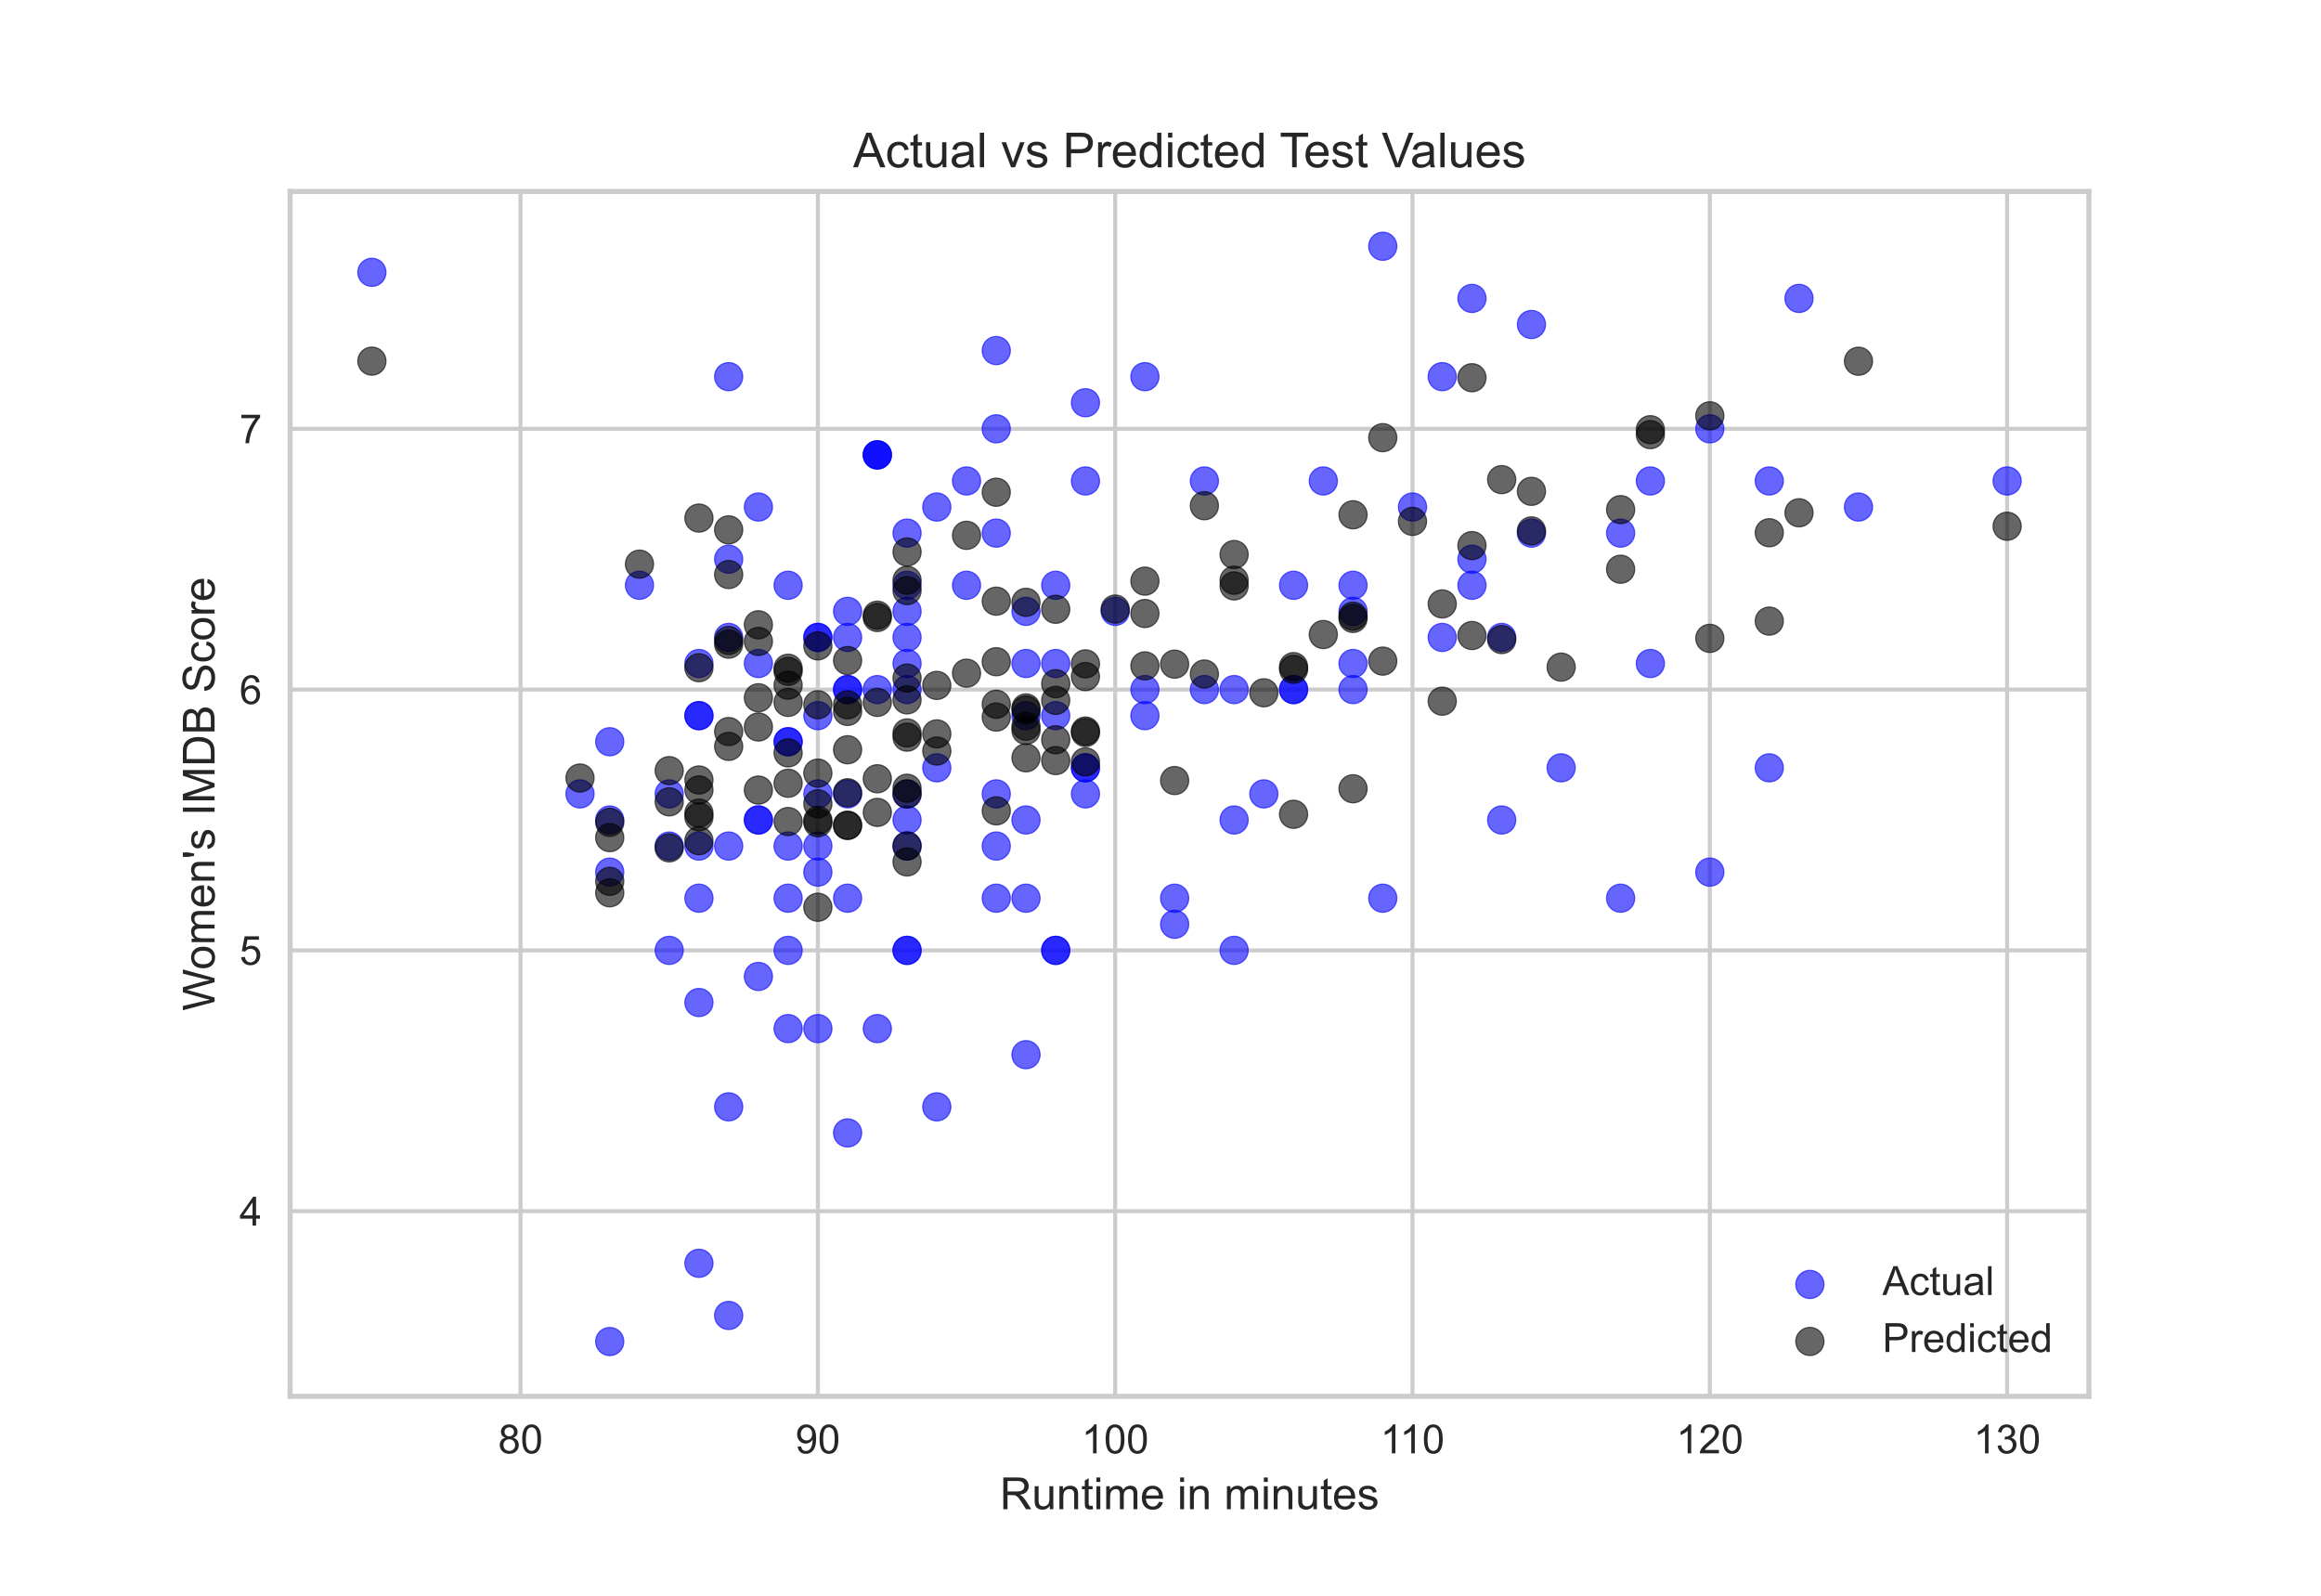 <?xml version="1.0" encoding="utf-8" standalone="no"?>
<!DOCTYPE svg PUBLIC "-//W3C//DTD SVG 1.1//EN"
  "http://www.w3.org/Graphics/SVG/1.1/DTD/svg11.dtd">
<!-- Created with matplotlib (https://matplotlib.org/) -->
<svg height="396pt" version="1.1" viewBox="0 0 576 396" width="576pt" xmlns="http://www.w3.org/2000/svg" xmlns:xlink="http://www.w3.org/1999/xlink">
 <defs>
  <style type="text/css">*{stroke-linecap:butt;stroke-linejoin:round;}</style>
 </defs>
 <g id="figure_1">
  <g id="patch_1">
   <path d="M 0 396 
L 576 396 
L 576 0 
L 0 0 
z
" style="fill:#ffffff;"/>
  </g>
  <g id="axes_1">
   <g id="patch_2">
    <path d="M 72 346.5 
L 518.4 346.5 
L 518.4 47.52 
L 72 47.52 
z
" style="fill:#ffffff;"/>
   </g>
   <g id="matplotlib.axis_1">
    <g id="xtick_1">
     <g id="line2d_1">
      <path clip-path="url(#pb1311d2a1e)" d="M 129.183 346.5 
L 129.183 47.52 
" style="fill:none;stroke:#cccccc;stroke-linecap:round;"/>
     </g>
     <g id="line2d_2"/>
     <g id="text_1">
      <!-- 80 -->
      <g style="fill:#262626;" transform="translate(123.623 360.658)scale(0.1 -0.1)">
       <defs>
        <path d="M 17.672 38.812 
Q 12.203 40.828 9.562 44.531 
Q 6.938 48.25 6.938 53.422 
Q 6.938 61.234 12.547 66.547 
Q 18.172 71.875 27.484 71.875 
Q 36.859 71.875 42.578 66.422 
Q 48.297 60.984 48.297 53.172 
Q 48.297 48.188 45.672 44.5 
Q 43.062 40.828 37.75 38.812 
Q 44.344 36.672 47.781 31.875 
Q 51.219 27.094 51.219 20.453 
Q 51.219 11.281 44.719 5.031 
Q 38.234 -1.219 27.641 -1.219 
Q 17.047 -1.219 10.547 5.047 
Q 4.047 11.328 4.047 20.703 
Q 4.047 27.688 7.594 32.391 
Q 11.141 37.109 17.672 38.812 
z
M 15.922 53.719 
Q 15.922 48.641 19.188 45.406 
Q 22.469 42.188 27.688 42.188 
Q 32.766 42.188 36.016 45.375 
Q 39.266 48.578 39.266 53.219 
Q 39.266 58.062 35.906 61.359 
Q 32.562 64.656 27.594 64.656 
Q 22.562 64.656 19.234 61.422 
Q 15.922 58.203 15.922 53.719 
z
M 13.094 20.656 
Q 13.094 16.891 14.875 13.375 
Q 16.656 9.859 20.172 7.922 
Q 23.688 6 27.734 6 
Q 34.031 6 38.125 10.047 
Q 42.234 14.109 42.234 20.359 
Q 42.234 26.703 38.016 30.859 
Q 33.797 35.016 27.438 35.016 
Q 21.234 35.016 17.156 30.906 
Q 13.094 26.812 13.094 20.656 
z
" id="ArialMT-56"/>
        <path d="M 4.156 35.297 
Q 4.156 48 6.766 55.734 
Q 9.375 63.484 14.516 67.672 
Q 19.672 71.875 27.484 71.875 
Q 33.25 71.875 37.594 69.547 
Q 41.938 67.234 44.766 62.859 
Q 47.609 58.5 49.219 52.219 
Q 50.828 45.953 50.828 35.297 
Q 50.828 22.703 48.234 14.969 
Q 45.656 7.234 40.5 3 
Q 35.359 -1.219 27.484 -1.219 
Q 17.141 -1.219 11.234 6.203 
Q 4.156 15.141 4.156 35.297 
z
M 13.188 35.297 
Q 13.188 17.672 17.312 11.828 
Q 21.438 6 27.484 6 
Q 33.547 6 37.672 11.859 
Q 41.797 17.719 41.797 35.297 
Q 41.797 52.984 37.672 58.781 
Q 33.547 64.594 27.391 64.594 
Q 21.344 64.594 17.719 59.469 
Q 13.188 52.938 13.188 35.297 
z
" id="ArialMT-48"/>
       </defs>
       <use xlink:href="#ArialMT-56"/>
       <use x="55.615" xlink:href="#ArialMT-48"/>
      </g>
     </g>
    </g>
    <g id="xtick_2">
     <g id="line2d_3">
      <path clip-path="url(#pb1311d2a1e)" d="M 202.969 346.5 
L 202.969 47.52 
" style="fill:none;stroke:#cccccc;stroke-linecap:round;"/>
     </g>
     <g id="line2d_4"/>
     <g id="text_2">
      <!-- 90 -->
      <g style="fill:#262626;" transform="translate(197.408 360.658)scale(0.1 -0.1)">
       <defs>
        <path d="M 5.469 16.547 
L 13.922 17.328 
Q 14.984 11.375 18.016 8.688 
Q 21.047 6 25.781 6 
Q 29.828 6 32.875 7.859 
Q 35.938 9.719 37.891 12.812 
Q 39.844 15.922 41.156 21.188 
Q 42.484 26.469 42.484 31.938 
Q 42.484 32.516 42.438 33.688 
Q 39.797 29.5 35.234 26.875 
Q 30.672 24.266 25.344 24.266 
Q 16.453 24.266 10.297 30.703 
Q 4.156 37.156 4.156 47.703 
Q 4.156 58.594 10.578 65.234 
Q 17 71.875 26.656 71.875 
Q 33.641 71.875 39.422 68.109 
Q 45.219 64.359 48.219 57.391 
Q 51.219 50.438 51.219 37.25 
Q 51.219 23.531 48.234 15.406 
Q 45.266 7.281 39.375 3.031 
Q 33.5 -1.219 25.594 -1.219 
Q 17.188 -1.219 11.859 3.438 
Q 6.547 8.109 5.469 16.547 
z
M 41.453 48.141 
Q 41.453 55.719 37.422 60.156 
Q 33.406 64.594 27.734 64.594 
Q 21.875 64.594 17.531 59.812 
Q 13.188 55.031 13.188 47.406 
Q 13.188 40.578 17.312 36.297 
Q 21.438 32.031 27.484 32.031 
Q 33.594 32.031 37.516 36.297 
Q 41.453 40.578 41.453 48.141 
z
" id="ArialMT-57"/>
       </defs>
       <use xlink:href="#ArialMT-57"/>
       <use x="55.615" xlink:href="#ArialMT-48"/>
      </g>
     </g>
    </g>
    <g id="xtick_3">
     <g id="line2d_5">
      <path clip-path="url(#pb1311d2a1e)" d="M 276.754 346.5 
L 276.754 47.52 
" style="fill:none;stroke:#cccccc;stroke-linecap:round;"/>
     </g>
     <g id="line2d_6"/>
     <g id="text_3">
      <!-- 100 -->
      <g style="fill:#262626;" transform="translate(268.412 360.658)scale(0.1 -0.1)">
       <defs>
        <path d="M 37.25 0 
L 28.469 0 
L 28.469 56 
Q 25.297 52.984 20.141 49.953 
Q 14.984 46.922 10.891 45.406 
L 10.891 53.906 
Q 18.266 57.375 23.781 62.297 
Q 29.297 67.234 31.594 71.875 
L 37.25 71.875 
z
" id="ArialMT-49"/>
       </defs>
       <use xlink:href="#ArialMT-49"/>
       <use x="55.615" xlink:href="#ArialMT-48"/>
       <use x="111.23" xlink:href="#ArialMT-48"/>
      </g>
     </g>
    </g>
    <g id="xtick_4">
     <g id="line2d_7">
      <path clip-path="url(#pb1311d2a1e)" d="M 350.539 346.5 
L 350.539 47.52 
" style="fill:none;stroke:#cccccc;stroke-linecap:round;"/>
     </g>
     <g id="line2d_8"/>
     <g id="text_4">
      <!-- 110 -->
      <g style="fill:#262626;" transform="translate(342.566 360.658)scale(0.1 -0.1)">
       <use xlink:href="#ArialMT-49"/>
       <use x="48.24" xlink:href="#ArialMT-49"/>
       <use x="103.855" xlink:href="#ArialMT-48"/>
      </g>
     </g>
    </g>
    <g id="xtick_5">
     <g id="line2d_9">
      <path clip-path="url(#pb1311d2a1e)" d="M 424.324 346.5 
L 424.324 47.52 
" style="fill:none;stroke:#cccccc;stroke-linecap:round;"/>
     </g>
     <g id="line2d_10"/>
     <g id="text_5">
      <!-- 120 -->
      <g style="fill:#262626;" transform="translate(415.983 360.658)scale(0.1 -0.1)">
       <defs>
        <path d="M 50.344 8.453 
L 50.344 0 
L 3.031 0 
Q 2.938 3.172 4.047 6.109 
Q 5.859 10.938 9.828 15.625 
Q 13.812 20.312 21.344 26.469 
Q 33.016 36.031 37.109 41.625 
Q 41.219 47.219 41.219 52.203 
Q 41.219 57.422 37.469 61 
Q 33.734 64.594 27.734 64.594 
Q 21.391 64.594 17.578 60.781 
Q 13.766 56.984 13.719 50.25 
L 4.688 51.172 
Q 5.609 61.281 11.656 66.578 
Q 17.719 71.875 27.938 71.875 
Q 38.234 71.875 44.234 66.156 
Q 50.25 60.453 50.25 52 
Q 50.25 47.703 48.484 43.547 
Q 46.734 39.406 42.656 34.812 
Q 38.578 30.219 29.109 22.219 
Q 21.188 15.578 18.938 13.203 
Q 16.703 10.844 15.234 8.453 
z
" id="ArialMT-50"/>
       </defs>
       <use xlink:href="#ArialMT-49"/>
       <use x="55.615" xlink:href="#ArialMT-50"/>
       <use x="111.23" xlink:href="#ArialMT-48"/>
      </g>
     </g>
    </g>
    <g id="xtick_6">
     <g id="line2d_11">
      <path clip-path="url(#pb1311d2a1e)" d="M 498.109 346.5 
L 498.109 47.52 
" style="fill:none;stroke:#cccccc;stroke-linecap:round;"/>
     </g>
     <g id="line2d_12"/>
     <g id="text_6">
      <!-- 130 -->
      <g style="fill:#262626;" transform="translate(489.768 360.658)scale(0.1 -0.1)">
       <defs>
        <path d="M 4.203 18.891 
L 12.984 20.062 
Q 14.5 12.594 18.141 9.297 
Q 21.781 6 27 6 
Q 33.203 6 37.469 10.297 
Q 41.75 14.594 41.75 20.953 
Q 41.75 27 37.797 30.922 
Q 33.844 34.859 27.734 34.859 
Q 25.25 34.859 21.531 33.891 
L 22.516 41.609 
Q 23.391 41.5 23.922 41.5 
Q 29.547 41.5 34.031 44.422 
Q 38.531 47.359 38.531 53.469 
Q 38.531 58.297 35.25 61.469 
Q 31.984 64.656 26.812 64.656 
Q 21.688 64.656 18.266 61.422 
Q 14.844 58.203 13.875 51.766 
L 5.078 53.328 
Q 6.688 62.156 12.391 67.016 
Q 18.109 71.875 26.609 71.875 
Q 32.469 71.875 37.391 69.359 
Q 42.328 66.844 44.938 62.5 
Q 47.562 58.156 47.562 53.266 
Q 47.562 48.641 45.062 44.828 
Q 42.578 41.016 37.703 38.766 
Q 44.047 37.312 47.562 32.688 
Q 51.078 28.078 51.078 21.141 
Q 51.078 11.766 44.234 5.25 
Q 37.406 -1.266 26.953 -1.266 
Q 17.531 -1.266 11.297 4.344 
Q 5.078 9.969 4.203 18.891 
z
" id="ArialMT-51"/>
       </defs>
       <use xlink:href="#ArialMT-49"/>
       <use x="55.615" xlink:href="#ArialMT-51"/>
       <use x="111.23" xlink:href="#ArialMT-48"/>
      </g>
     </g>
    </g>
    <g id="text_7">
     <!-- Runtime in minutes -->
     <g style="fill:#262626;" transform="translate(248.128 374.519)scale(0.11 -0.11)">
      <defs>
       <path d="M 7.859 0 
L 7.859 71.578 
L 39.594 71.578 
Q 49.172 71.578 54.141 69.641 
Q 59.125 67.719 62.109 62.828 
Q 65.094 57.953 65.094 52.047 
Q 65.094 44.438 60.156 39.203 
Q 55.219 33.984 44.922 32.562 
Q 48.688 30.766 50.641 29 
Q 54.781 25.203 58.5 19.484 
L 70.953 0 
L 59.031 0 
L 49.562 14.891 
Q 45.406 21.344 42.719 24.75 
Q 40.047 28.172 37.922 29.531 
Q 35.797 30.906 33.594 31.453 
Q 31.984 31.781 28.328 31.781 
L 17.328 31.781 
L 17.328 0 
z
M 17.328 39.984 
L 37.703 39.984 
Q 44.188 39.984 47.844 41.328 
Q 51.516 42.672 53.422 45.625 
Q 55.328 48.578 55.328 52.047 
Q 55.328 57.125 51.641 60.391 
Q 47.953 63.672 39.984 63.672 
L 17.328 63.672 
z
" id="ArialMT-82"/>
       <path d="M 40.578 0 
L 40.578 7.625 
Q 34.516 -1.172 24.125 -1.172 
Q 19.531 -1.172 15.547 0.578 
Q 11.578 2.344 9.641 5 
Q 7.719 7.672 6.938 11.531 
Q 6.391 14.109 6.391 19.734 
L 6.391 51.859 
L 15.188 51.859 
L 15.188 23.094 
Q 15.188 16.219 15.719 13.812 
Q 16.547 10.359 19.234 8.375 
Q 21.922 6.391 25.875 6.391 
Q 29.828 6.391 33.297 8.422 
Q 36.766 10.453 38.203 13.938 
Q 39.656 17.438 39.656 24.078 
L 39.656 51.859 
L 48.438 51.859 
L 48.438 0 
z
" id="ArialMT-117"/>
       <path d="M 6.594 0 
L 6.594 51.859 
L 14.5 51.859 
L 14.5 44.484 
Q 20.219 53.031 31 53.031 
Q 35.688 53.031 39.625 51.344 
Q 43.562 49.656 45.516 46.922 
Q 47.469 44.188 48.25 40.438 
Q 48.734 37.984 48.734 31.891 
L 48.734 0 
L 39.938 0 
L 39.938 31.547 
Q 39.938 36.922 38.906 39.578 
Q 37.891 42.234 35.281 43.812 
Q 32.672 45.406 29.156 45.406 
Q 23.531 45.406 19.453 41.844 
Q 15.375 38.281 15.375 28.328 
L 15.375 0 
z
" id="ArialMT-110"/>
       <path d="M 25.781 7.859 
L 27.047 0.094 
Q 23.344 -0.688 20.406 -0.688 
Q 15.625 -0.688 12.984 0.828 
Q 10.359 2.344 9.281 4.812 
Q 8.203 7.281 8.203 15.188 
L 8.203 45.016 
L 1.766 45.016 
L 1.766 51.859 
L 8.203 51.859 
L 8.203 64.703 
L 16.938 69.969 
L 16.938 51.859 
L 25.781 51.859 
L 25.781 45.016 
L 16.938 45.016 
L 16.938 14.703 
Q 16.938 10.938 17.406 9.859 
Q 17.875 8.797 18.922 8.156 
Q 19.969 7.516 21.922 7.516 
Q 23.391 7.516 25.781 7.859 
z
" id="ArialMT-116"/>
       <path d="M 6.641 61.469 
L 6.641 71.578 
L 15.438 71.578 
L 15.438 61.469 
z
M 6.641 0 
L 6.641 51.859 
L 15.438 51.859 
L 15.438 0 
z
" id="ArialMT-105"/>
       <path d="M 6.594 0 
L 6.594 51.859 
L 14.453 51.859 
L 14.453 44.578 
Q 16.891 48.391 20.938 50.703 
Q 25 53.031 30.172 53.031 
Q 35.938 53.031 39.625 50.641 
Q 43.312 48.25 44.828 43.953 
Q 50.984 53.031 60.844 53.031 
Q 68.562 53.031 72.703 48.75 
Q 76.859 44.484 76.859 35.594 
L 76.859 0 
L 68.109 0 
L 68.109 32.672 
Q 68.109 37.938 67.25 40.25 
Q 66.406 42.578 64.156 43.984 
Q 61.922 45.406 58.891 45.406 
Q 53.422 45.406 49.797 41.766 
Q 46.188 38.141 46.188 30.125 
L 46.188 0 
L 37.406 0 
L 37.406 33.688 
Q 37.406 39.547 35.25 42.469 
Q 33.109 45.406 28.219 45.406 
Q 24.516 45.406 21.359 43.453 
Q 18.219 41.5 16.797 37.734 
Q 15.375 33.984 15.375 26.906 
L 15.375 0 
z
" id="ArialMT-109"/>
       <path d="M 42.094 16.703 
L 51.172 15.578 
Q 49.031 7.625 43.219 3.219 
Q 37.406 -1.172 28.375 -1.172 
Q 17 -1.172 10.328 5.828 
Q 3.656 12.844 3.656 25.484 
Q 3.656 38.578 10.391 45.797 
Q 17.141 53.031 27.875 53.031 
Q 38.281 53.031 44.875 45.953 
Q 51.469 38.875 51.469 26.031 
Q 51.469 25.25 51.422 23.688 
L 12.75 23.688 
Q 13.234 15.141 17.578 10.594 
Q 21.922 6.062 28.422 6.062 
Q 33.25 6.062 36.672 8.594 
Q 40.094 11.141 42.094 16.703 
z
M 13.234 30.906 
L 42.188 30.906 
Q 41.609 37.453 38.875 40.719 
Q 34.672 45.797 27.984 45.797 
Q 21.922 45.797 17.797 41.75 
Q 13.672 37.703 13.234 30.906 
z
" id="ArialMT-101"/>
       <path id="ArialMT-32"/>
       <path d="M 3.078 15.484 
L 11.766 16.844 
Q 12.5 11.625 15.844 8.844 
Q 19.188 6.062 25.203 6.062 
Q 31.25 6.062 34.172 8.516 
Q 37.109 10.984 37.109 14.312 
Q 37.109 17.281 34.516 19 
Q 32.719 20.172 25.531 21.969 
Q 15.875 24.422 12.141 26.203 
Q 8.406 27.984 6.469 31.125 
Q 4.547 34.281 4.547 38.094 
Q 4.547 41.547 6.125 44.5 
Q 7.719 47.469 10.453 49.422 
Q 12.5 50.922 16.031 51.969 
Q 19.578 53.031 23.641 53.031 
Q 29.734 53.031 34.344 51.266 
Q 38.969 49.516 41.156 46.5 
Q 43.359 43.5 44.188 38.484 
L 35.594 37.312 
Q 35.016 41.312 32.203 43.547 
Q 29.391 45.797 24.266 45.797 
Q 18.219 45.797 15.625 43.797 
Q 13.031 41.797 13.031 39.109 
Q 13.031 37.406 14.109 36.031 
Q 15.188 34.625 17.484 33.688 
Q 18.797 33.203 25.25 31.453 
Q 34.578 28.953 38.25 27.359 
Q 41.938 25.781 44.031 22.75 
Q 46.141 19.734 46.141 15.234 
Q 46.141 10.844 43.578 6.953 
Q 41.016 3.078 36.172 0.953 
Q 31.344 -1.172 25.25 -1.172 
Q 15.141 -1.172 9.844 3.031 
Q 4.547 7.234 3.078 15.484 
z
" id="ArialMT-115"/>
      </defs>
      <use xlink:href="#ArialMT-82"/>
      <use x="72.217" xlink:href="#ArialMT-117"/>
      <use x="127.832" xlink:href="#ArialMT-110"/>
      <use x="183.447" xlink:href="#ArialMT-116"/>
      <use x="211.23" xlink:href="#ArialMT-105"/>
      <use x="233.447" xlink:href="#ArialMT-109"/>
      <use x="316.748" xlink:href="#ArialMT-101"/>
      <use x="372.363" xlink:href="#ArialMT-32"/>
      <use x="400.146" xlink:href="#ArialMT-105"/>
      <use x="422.363" xlink:href="#ArialMT-110"/>
      <use x="477.979" xlink:href="#ArialMT-32"/>
      <use x="505.762" xlink:href="#ArialMT-109"/>
      <use x="589.062" xlink:href="#ArialMT-105"/>
      <use x="611.279" xlink:href="#ArialMT-110"/>
      <use x="666.895" xlink:href="#ArialMT-117"/>
      <use x="722.51" xlink:href="#ArialMT-116"/>
      <use x="750.293" xlink:href="#ArialMT-101"/>
      <use x="805.908" xlink:href="#ArialMT-115"/>
     </g>
    </g>
   </g>
   <g id="matplotlib.axis_2">
    <g id="ytick_1">
     <g id="line2d_13">
      <path clip-path="url(#pb1311d2a1e)" d="M 72 300.553 
L 518.4 300.553 
" style="fill:none;stroke:#cccccc;stroke-linecap:round;"/>
     </g>
     <g id="line2d_14"/>
     <g id="text_8">
      <!-- 4 -->
      <g style="fill:#262626;" transform="translate(59.439 304.132)scale(0.1 -0.1)">
       <defs>
        <path d="M 32.328 0 
L 32.328 17.141 
L 1.266 17.141 
L 1.266 25.203 
L 33.938 71.578 
L 41.109 71.578 
L 41.109 25.203 
L 50.781 25.203 
L 50.781 17.141 
L 41.109 17.141 
L 41.109 0 
z
M 32.328 25.203 
L 32.328 57.469 
L 9.906 25.203 
z
" id="ArialMT-52"/>
       </defs>
       <use xlink:href="#ArialMT-52"/>
      </g>
     </g>
    </g>
    <g id="ytick_2">
     <g id="line2d_15">
      <path clip-path="url(#pb1311d2a1e)" d="M 72 235.839 
L 518.4 235.839 
" style="fill:none;stroke:#cccccc;stroke-linecap:round;"/>
     </g>
     <g id="line2d_16"/>
     <g id="text_9">
      <!-- 5 -->
      <g style="fill:#262626;" transform="translate(59.439 239.417)scale(0.1 -0.1)">
       <defs>
        <path d="M 4.156 18.75 
L 13.375 19.531 
Q 14.406 12.797 18.141 9.391 
Q 21.875 6 27.156 6 
Q 33.5 6 37.891 10.781 
Q 42.281 15.578 42.281 23.484 
Q 42.281 31 38.062 35.344 
Q 33.844 39.703 27 39.703 
Q 22.75 39.703 19.328 37.766 
Q 15.922 35.844 13.969 32.766 
L 5.719 33.844 
L 12.641 70.609 
L 48.25 70.609 
L 48.25 62.203 
L 19.672 62.203 
L 15.828 42.969 
Q 22.266 47.469 29.344 47.469 
Q 38.719 47.469 45.156 40.969 
Q 51.609 34.469 51.609 24.266 
Q 51.609 14.547 45.953 7.469 
Q 39.062 -1.219 27.156 -1.219 
Q 17.391 -1.219 11.203 4.25 
Q 5.031 9.719 4.156 18.75 
z
" id="ArialMT-53"/>
       </defs>
       <use xlink:href="#ArialMT-53"/>
      </g>
     </g>
    </g>
    <g id="ytick_3">
     <g id="line2d_17">
      <path clip-path="url(#pb1311d2a1e)" d="M 72 171.124 
L 518.4 171.124 
" style="fill:none;stroke:#cccccc;stroke-linecap:round;"/>
     </g>
     <g id="line2d_18"/>
     <g id="text_10">
      <!-- 6 -->
      <g style="fill:#262626;" transform="translate(59.439 174.703)scale(0.1 -0.1)">
       <defs>
        <path d="M 49.75 54.047 
L 41.016 53.375 
Q 39.844 58.547 37.703 60.891 
Q 34.125 64.656 28.906 64.656 
Q 24.703 64.656 21.531 62.312 
Q 17.391 59.281 14.984 53.469 
Q 12.594 47.656 12.5 36.922 
Q 15.672 41.75 20.266 44.094 
Q 24.859 46.438 29.891 46.438 
Q 38.672 46.438 44.844 39.969 
Q 51.031 33.5 51.031 23.25 
Q 51.031 16.5 48.125 10.719 
Q 45.219 4.938 40.141 1.859 
Q 35.062 -1.219 28.609 -1.219 
Q 17.625 -1.219 10.688 6.859 
Q 3.766 14.938 3.766 33.5 
Q 3.766 54.25 11.422 63.672 
Q 18.109 71.875 29.438 71.875 
Q 37.891 71.875 43.281 67.141 
Q 48.688 62.406 49.75 54.047 
z
M 13.875 23.188 
Q 13.875 18.656 15.797 14.5 
Q 17.719 10.359 21.188 8.172 
Q 24.656 6 28.469 6 
Q 34.031 6 38.031 10.484 
Q 42.047 14.984 42.047 22.703 
Q 42.047 30.125 38.078 34.391 
Q 34.125 38.672 28.125 38.672 
Q 22.172 38.672 18.016 34.391 
Q 13.875 30.125 13.875 23.188 
z
" id="ArialMT-54"/>
       </defs>
       <use xlink:href="#ArialMT-54"/>
      </g>
     </g>
    </g>
    <g id="ytick_4">
     <g id="line2d_19">
      <path clip-path="url(#pb1311d2a1e)" d="M 72 106.41 
L 518.4 106.41 
" style="fill:none;stroke:#cccccc;stroke-linecap:round;"/>
     </g>
     <g id="line2d_20"/>
     <g id="text_11">
      <!-- 7 -->
      <g style="fill:#262626;" transform="translate(59.439 109.989)scale(0.1 -0.1)">
       <defs>
        <path d="M 4.734 62.203 
L 4.734 70.656 
L 51.078 70.656 
L 51.078 63.812 
Q 44.234 56.547 37.516 44.484 
Q 30.812 32.422 27.156 19.672 
Q 24.516 10.688 23.781 0 
L 14.75 0 
Q 14.891 8.453 18.062 20.406 
Q 21.234 32.375 27.172 43.484 
Q 33.109 54.594 39.797 62.203 
z
" id="ArialMT-55"/>
       </defs>
       <use xlink:href="#ArialMT-55"/>
      </g>
     </g>
    </g>
    <g id="text_12">
     <!-- Women's IMDB Score -->
     <g style="fill:#262626;" transform="translate(53.253 250.835)rotate(-90)scale(0.11 -0.11)">
      <defs>
       <path d="M 20.219 0 
L 1.219 71.578 
L 10.938 71.578 
L 21.828 24.656 
Q 23.578 17.281 24.859 10.016 
Q 27.594 21.484 28.078 23.25 
L 41.703 71.578 
L 53.125 71.578 
L 63.375 35.359 
Q 67.234 21.875 68.953 10.016 
Q 70.312 16.797 72.516 25.594 
L 83.734 71.578 
L 93.266 71.578 
L 73.641 0 
L 64.5 0 
L 49.422 54.547 
Q 47.516 61.375 47.172 62.938 
Q 46.047 58.016 45.062 54.547 
L 29.891 0 
z
" id="ArialMT-87"/>
       <path d="M 3.328 25.922 
Q 3.328 40.328 11.328 47.266 
Q 18.016 53.031 27.641 53.031 
Q 38.328 53.031 45.109 46.016 
Q 51.906 39.016 51.906 26.656 
Q 51.906 16.656 48.906 10.906 
Q 45.906 5.172 40.156 2 
Q 34.422 -1.172 27.641 -1.172 
Q 16.75 -1.172 10.031 5.812 
Q 3.328 12.797 3.328 25.922 
z
M 12.359 25.922 
Q 12.359 15.969 16.703 11.016 
Q 21.047 6.062 27.641 6.062 
Q 34.188 6.062 38.531 11.031 
Q 42.875 16.016 42.875 26.219 
Q 42.875 35.844 38.5 40.797 
Q 34.125 45.75 27.641 45.75 
Q 21.047 45.75 16.703 40.812 
Q 12.359 35.891 12.359 25.922 
z
" id="ArialMT-111"/>
       <path d="M 6.641 46.234 
L 4.391 59.625 
L 4.391 71.578 
L 14.406 71.578 
L 14.406 59.625 
L 12.062 46.234 
z
" id="ArialMT-39"/>
       <path d="M 9.328 0 
L 9.328 71.578 
L 18.797 71.578 
L 18.797 0 
z
" id="ArialMT-73"/>
       <path d="M 7.422 0 
L 7.422 71.578 
L 21.688 71.578 
L 38.625 20.906 
Q 40.969 13.812 42.047 10.297 
Q 43.266 14.203 45.844 21.781 
L 62.984 71.578 
L 75.734 71.578 
L 75.734 0 
L 66.609 0 
L 66.609 59.906 
L 45.797 0 
L 37.25 0 
L 16.547 60.938 
L 16.547 0 
z
" id="ArialMT-77"/>
       <path d="M 7.719 0 
L 7.719 71.578 
L 32.375 71.578 
Q 40.719 71.578 45.125 70.562 
Q 51.266 69.141 55.609 65.438 
Q 61.281 60.641 64.078 53.188 
Q 66.891 45.75 66.891 36.188 
Q 66.891 28.031 64.984 21.734 
Q 63.094 15.438 60.109 11.297 
Q 57.125 7.172 53.578 4.797 
Q 50.047 2.438 45.047 1.219 
Q 40.047 0 33.547 0 
z
M 17.188 8.453 
L 32.469 8.453 
Q 39.547 8.453 43.578 9.766 
Q 47.609 11.078 50 13.484 
Q 53.375 16.844 55.25 22.531 
Q 57.125 28.219 57.125 36.328 
Q 57.125 47.562 53.438 53.594 
Q 49.75 59.625 44.484 61.672 
Q 40.672 63.141 32.234 63.141 
L 17.188 63.141 
z
" id="ArialMT-68"/>
       <path d="M 7.328 0 
L 7.328 71.578 
L 34.188 71.578 
Q 42.391 71.578 47.344 69.406 
Q 52.297 67.234 55.094 62.719 
Q 57.906 58.203 57.906 53.266 
Q 57.906 48.688 55.422 44.625 
Q 52.938 40.578 47.906 38.094 
Q 54.391 36.188 57.875 31.594 
Q 61.375 27 61.375 20.75 
Q 61.375 15.719 59.25 11.391 
Q 57.125 7.078 54 4.734 
Q 50.875 2.391 46.156 1.188 
Q 41.453 0 34.625 0 
z
M 16.797 41.5 
L 32.281 41.5 
Q 38.578 41.5 41.312 42.328 
Q 44.922 43.406 46.75 45.891 
Q 48.578 48.391 48.578 52.156 
Q 48.578 55.719 46.875 58.422 
Q 45.172 61.141 41.984 62.141 
Q 38.812 63.141 31.109 63.141 
L 16.797 63.141 
z
M 16.797 8.453 
L 34.625 8.453 
Q 39.203 8.453 41.062 8.797 
Q 44.344 9.375 46.531 10.734 
Q 48.734 12.109 50.141 14.719 
Q 51.562 17.328 51.562 20.75 
Q 51.562 24.75 49.516 27.703 
Q 47.469 30.672 43.828 31.859 
Q 40.188 33.062 33.344 33.062 
L 16.797 33.062 
z
" id="ArialMT-66"/>
       <path d="M 4.5 23 
L 13.422 23.781 
Q 14.062 18.406 16.375 14.969 
Q 18.703 11.531 23.578 9.406 
Q 28.469 7.281 34.578 7.281 
Q 39.984 7.281 44.141 8.891 
Q 48.297 10.5 50.312 13.297 
Q 52.344 16.109 52.344 19.438 
Q 52.344 22.797 50.391 25.312 
Q 48.438 27.828 43.953 29.547 
Q 41.062 30.672 31.203 33.031 
Q 21.344 35.406 17.391 37.5 
Q 12.25 40.188 9.734 44.156 
Q 7.234 48.141 7.234 53.078 
Q 7.234 58.5 10.297 63.203 
Q 13.375 67.922 19.281 70.359 
Q 25.203 72.797 32.422 72.797 
Q 40.375 72.797 46.453 70.234 
Q 52.547 67.672 55.812 62.688 
Q 59.078 57.719 59.328 51.422 
L 50.25 50.734 
Q 49.516 57.516 45.281 60.984 
Q 41.062 64.453 32.812 64.453 
Q 24.219 64.453 20.281 61.297 
Q 16.359 58.156 16.359 53.719 
Q 16.359 49.859 19.141 47.359 
Q 21.875 44.875 33.422 42.266 
Q 44.969 39.656 49.266 37.703 
Q 55.516 34.812 58.484 30.391 
Q 61.469 25.984 61.469 20.219 
Q 61.469 14.5 58.203 9.438 
Q 54.938 4.391 48.797 1.578 
Q 42.672 -1.219 35.016 -1.219 
Q 25.297 -1.219 18.719 1.609 
Q 12.156 4.438 8.422 10.125 
Q 4.688 15.828 4.5 23 
z
" id="ArialMT-83"/>
       <path d="M 40.438 19 
L 49.078 17.875 
Q 47.656 8.938 41.812 3.875 
Q 35.984 -1.172 27.484 -1.172 
Q 16.844 -1.172 10.375 5.781 
Q 3.906 12.75 3.906 25.734 
Q 3.906 34.125 6.688 40.422 
Q 9.469 46.734 15.156 49.875 
Q 20.844 53.031 27.547 53.031 
Q 35.984 53.031 41.359 48.75 
Q 46.734 44.484 48.25 36.625 
L 39.703 35.297 
Q 38.484 40.531 35.375 43.156 
Q 32.281 45.797 27.875 45.797 
Q 21.234 45.797 17.078 41.031 
Q 12.938 36.281 12.938 25.984 
Q 12.938 15.531 16.938 10.797 
Q 20.953 6.062 27.391 6.062 
Q 32.562 6.062 36.031 9.234 
Q 39.5 12.406 40.438 19 
z
" id="ArialMT-99"/>
       <path d="M 6.5 0 
L 6.5 51.859 
L 14.406 51.859 
L 14.406 44 
Q 17.438 49.516 20 51.266 
Q 22.562 53.031 25.641 53.031 
Q 30.078 53.031 34.672 50.203 
L 31.641 42.047 
Q 28.422 43.953 25.203 43.953 
Q 22.312 43.953 20.016 42.219 
Q 17.719 40.484 16.75 37.406 
Q 15.281 32.719 15.281 27.156 
L 15.281 0 
z
" id="ArialMT-114"/>
      </defs>
      <use xlink:href="#ArialMT-87"/>
      <use x="92.635" xlink:href="#ArialMT-111"/>
      <use x="148.25" xlink:href="#ArialMT-109"/>
      <use x="231.551" xlink:href="#ArialMT-101"/>
      <use x="287.166" xlink:href="#ArialMT-110"/>
      <use x="342.781" xlink:href="#ArialMT-39"/>
      <use x="361.873" xlink:href="#ArialMT-115"/>
      <use x="411.873" xlink:href="#ArialMT-32"/>
      <use x="439.656" xlink:href="#ArialMT-73"/>
      <use x="467.439" xlink:href="#ArialMT-77"/>
      <use x="550.74" xlink:href="#ArialMT-68"/>
      <use x="622.957" xlink:href="#ArialMT-66"/>
      <use x="689.656" xlink:href="#ArialMT-32"/>
      <use x="717.439" xlink:href="#ArialMT-83"/>
      <use x="784.139" xlink:href="#ArialMT-99"/>
      <use x="834.139" xlink:href="#ArialMT-111"/>
      <use x="889.754" xlink:href="#ArialMT-114"/>
      <use x="923.055" xlink:href="#ArialMT-101"/>
     </g>
    </g>
   </g>
   <g id="PathCollection_1">
    <defs>
     <path d="M 0 3.5 
C 0.928 3.5 1.819 3.131 2.475 2.475 
C 3.131 1.819 3.5 0.928 3.5 0 
C 3.5 -0.928 3.131 -1.819 2.475 -2.475 
C 1.819 -3.131 0.928 -3.5 0 -3.5 
C -0.928 -3.5 -1.819 -3.131 -2.475 -2.475 
C -3.131 -1.819 -3.5 -0.928 -3.5 0 
C -3.5 0.928 -3.131 1.819 -2.475 2.475 
C -1.819 3.131 -0.928 3.5 0 3.5 
z
" id="m3927eff843" style="stroke:#0000ff;stroke-opacity:0.6;stroke-width:0.3;"/>
    </defs>
    <g clip-path="url(#pb1311d2a1e)">
     <use style="fill:#0000ff;fill-opacity:0.6;stroke:#0000ff;stroke-opacity:0.6;stroke-width:0.3;" x="247.24" xlink:href="#m3927eff843" y="222.896"/>
     <use style="fill:#0000ff;fill-opacity:0.6;stroke:#0000ff;stroke-opacity:0.6;stroke-width:0.3;" x="365.296" xlink:href="#m3927eff843" y="138.767"/>
     <use style="fill:#0000ff;fill-opacity:0.6;stroke:#0000ff;stroke-opacity:0.6;stroke-width:0.3;" x="439.081" xlink:href="#m3927eff843" y="190.539"/>
     <use style="fill:#0000ff;fill-opacity:0.6;stroke:#0000ff;stroke-opacity:0.6;stroke-width:0.3;" x="239.861" xlink:href="#m3927eff843" y="145.239"/>
     <use style="fill:#0000ff;fill-opacity:0.6;stroke:#0000ff;stroke-opacity:0.6;stroke-width:0.3;" x="202.969" xlink:href="#m3927eff843" y="158.181"/>
     <use style="fill:#0000ff;fill-opacity:0.6;stroke:#0000ff;stroke-opacity:0.6;stroke-width:0.3;" x="321.025" xlink:href="#m3927eff843" y="145.239"/>
     <use style="fill:#0000ff;fill-opacity:0.6;stroke:#0000ff;stroke-opacity:0.6;stroke-width:0.3;" x="380.053" xlink:href="#m3927eff843" y="132.296"/>
     <use style="fill:#0000ff;fill-opacity:0.6;stroke:#0000ff;stroke-opacity:0.6;stroke-width:0.3;" x="291.511" xlink:href="#m3927eff843" y="222.896"/>
     <use style="fill:#0000ff;fill-opacity:0.6;stroke:#0000ff;stroke-opacity:0.6;stroke-width:0.3;" x="173.455" xlink:href="#m3927eff843" y="209.953"/>
     <use style="fill:#0000ff;fill-opacity:0.6;stroke:#0000ff;stroke-opacity:0.6;stroke-width:0.3;" x="365.296" xlink:href="#m3927eff843" y="74.053"/>
     <use style="fill:#0000ff;fill-opacity:0.6;stroke:#0000ff;stroke-opacity:0.6;stroke-width:0.3;" x="166.076" xlink:href="#m3927eff843" y="235.839"/>
     <use style="fill:#0000ff;fill-opacity:0.6;stroke:#0000ff;stroke-opacity:0.6;stroke-width:0.3;" x="151.319" xlink:href="#m3927eff843" y="216.424"/>
     <use style="fill:#0000ff;fill-opacity:0.6;stroke:#0000ff;stroke-opacity:0.6;stroke-width:0.3;" x="151.319" xlink:href="#m3927eff843" y="203.481"/>
     <use style="fill:#0000ff;fill-opacity:0.6;stroke:#0000ff;stroke-opacity:0.6;stroke-width:0.3;" x="269.375" xlink:href="#m3927eff843" y="119.353"/>
     <use style="fill:#0000ff;fill-opacity:0.6;stroke:#0000ff;stroke-opacity:0.6;stroke-width:0.3;" x="261.997" xlink:href="#m3927eff843" y="235.839"/>
     <use style="fill:#0000ff;fill-opacity:0.6;stroke:#0000ff;stroke-opacity:0.6;stroke-width:0.3;" x="151.319" xlink:href="#m3927eff843" y="332.91"/>
     <use style="fill:#0000ff;fill-opacity:0.6;stroke:#0000ff;stroke-opacity:0.6;stroke-width:0.3;" x="335.782" xlink:href="#m3927eff843" y="145.239"/>
     <use style="fill:#0000ff;fill-opacity:0.6;stroke:#0000ff;stroke-opacity:0.6;stroke-width:0.3;" x="261.997" xlink:href="#m3927eff843" y="164.653"/>
     <use style="fill:#0000ff;fill-opacity:0.6;stroke:#0000ff;stroke-opacity:0.6;stroke-width:0.3;" x="343.16" xlink:href="#m3927eff843" y="222.896"/>
     <use style="fill:#0000ff;fill-opacity:0.6;stroke:#0000ff;stroke-opacity:0.6;stroke-width:0.3;" x="387.431" xlink:href="#m3927eff843" y="190.539"/>
     <use style="fill:#0000ff;fill-opacity:0.6;stroke:#0000ff;stroke-opacity:0.6;stroke-width:0.3;" x="202.969" xlink:href="#m3927eff843" y="216.424"/>
     <use style="fill:#0000ff;fill-opacity:0.6;stroke:#0000ff;stroke-opacity:0.6;stroke-width:0.3;" x="254.618" xlink:href="#m3927eff843" y="261.724"/>
     <use style="fill:#0000ff;fill-opacity:0.6;stroke:#0000ff;stroke-opacity:0.6;stroke-width:0.3;" x="247.24" xlink:href="#m3927eff843" y="86.996"/>
     <use style="fill:#0000ff;fill-opacity:0.6;stroke:#0000ff;stroke-opacity:0.6;stroke-width:0.3;" x="217.726" xlink:href="#m3927eff843" y="112.881"/>
     <use style="fill:#0000ff;fill-opacity:0.6;stroke:#0000ff;stroke-opacity:0.6;stroke-width:0.3;" x="365.296" xlink:href="#m3927eff843" y="145.239"/>
     <use style="fill:#0000ff;fill-opacity:0.6;stroke:#0000ff;stroke-opacity:0.6;stroke-width:0.3;" x="225.104" xlink:href="#m3927eff843" y="151.71"/>
     <use style="fill:#0000ff;fill-opacity:0.6;stroke:#0000ff;stroke-opacity:0.6;stroke-width:0.3;" x="202.969" xlink:href="#m3927eff843" y="209.953"/>
     <use style="fill:#0000ff;fill-opacity:0.6;stroke:#0000ff;stroke-opacity:0.6;stroke-width:0.3;" x="402.188" xlink:href="#m3927eff843" y="222.896"/>
     <use style="fill:#0000ff;fill-opacity:0.6;stroke:#0000ff;stroke-opacity:0.6;stroke-width:0.3;" x="232.483" xlink:href="#m3927eff843" y="190.539"/>
     <use style="fill:#0000ff;fill-opacity:0.6;stroke:#0000ff;stroke-opacity:0.6;stroke-width:0.3;" x="195.59" xlink:href="#m3927eff843" y="145.239"/>
     <use style="fill:#0000ff;fill-opacity:0.6;stroke:#0000ff;stroke-opacity:0.6;stroke-width:0.3;" x="461.217" xlink:href="#m3927eff843" y="125.824"/>
     <use style="fill:#0000ff;fill-opacity:0.6;stroke:#0000ff;stroke-opacity:0.6;stroke-width:0.3;" x="166.076" xlink:href="#m3927eff843" y="209.953"/>
     <use style="fill:#0000ff;fill-opacity:0.6;stroke:#0000ff;stroke-opacity:0.6;stroke-width:0.3;" x="180.833" xlink:href="#m3927eff843" y="93.467"/>
     <use style="fill:#0000ff;fill-opacity:0.6;stroke:#0000ff;stroke-opacity:0.6;stroke-width:0.3;" x="143.94" xlink:href="#m3927eff843" y="197.01"/>
     <use style="fill:#0000ff;fill-opacity:0.6;stroke:#0000ff;stroke-opacity:0.6;stroke-width:0.3;" x="247.24" xlink:href="#m3927eff843" y="132.296"/>
     <use style="fill:#0000ff;fill-opacity:0.6;stroke:#0000ff;stroke-opacity:0.6;stroke-width:0.3;" x="210.347" xlink:href="#m3927eff843" y="171.124"/>
     <use style="fill:#0000ff;fill-opacity:0.6;stroke:#0000ff;stroke-opacity:0.6;stroke-width:0.3;" x="321.025" xlink:href="#m3927eff843" y="171.124"/>
     <use style="fill:#0000ff;fill-opacity:0.6;stroke:#0000ff;stroke-opacity:0.6;stroke-width:0.3;" x="173.455" xlink:href="#m3927eff843" y="248.781"/>
     <use style="fill:#0000ff;fill-opacity:0.6;stroke:#0000ff;stroke-opacity:0.6;stroke-width:0.3;" x="188.212" xlink:href="#m3927eff843" y="242.31"/>
     <use style="fill:#0000ff;fill-opacity:0.6;stroke:#0000ff;stroke-opacity:0.6;stroke-width:0.3;" x="166.076" xlink:href="#m3927eff843" y="197.01"/>
     <use style="fill:#0000ff;fill-opacity:0.6;stroke:#0000ff;stroke-opacity:0.6;stroke-width:0.3;" x="225.104" xlink:href="#m3927eff843" y="171.124"/>
     <use style="fill:#0000ff;fill-opacity:0.6;stroke:#0000ff;stroke-opacity:0.6;stroke-width:0.3;" x="284.132" xlink:href="#m3927eff843" y="171.124"/>
     <use style="fill:#0000ff;fill-opacity:0.6;stroke:#0000ff;stroke-opacity:0.6;stroke-width:0.3;" x="254.618" xlink:href="#m3927eff843" y="177.596"/>
     <use style="fill:#0000ff;fill-opacity:0.6;stroke:#0000ff;stroke-opacity:0.6;stroke-width:0.3;" x="254.618" xlink:href="#m3927eff843" y="222.896"/>
     <use style="fill:#0000ff;fill-opacity:0.6;stroke:#0000ff;stroke-opacity:0.6;stroke-width:0.3;" x="188.212" xlink:href="#m3927eff843" y="125.824"/>
     <use style="fill:#0000ff;fill-opacity:0.6;stroke:#0000ff;stroke-opacity:0.6;stroke-width:0.3;" x="217.726" xlink:href="#m3927eff843" y="112.881"/>
     <use style="fill:#0000ff;fill-opacity:0.6;stroke:#0000ff;stroke-opacity:0.6;stroke-width:0.3;" x="335.782" xlink:href="#m3927eff843" y="151.71"/>
     <use style="fill:#0000ff;fill-opacity:0.6;stroke:#0000ff;stroke-opacity:0.6;stroke-width:0.3;" x="424.324" xlink:href="#m3927eff843" y="216.424"/>
     <use style="fill:#0000ff;fill-opacity:0.6;stroke:#0000ff;stroke-opacity:0.6;stroke-width:0.3;" x="254.618" xlink:href="#m3927eff843" y="151.71"/>
     <use style="fill:#0000ff;fill-opacity:0.6;stroke:#0000ff;stroke-opacity:0.6;stroke-width:0.3;" x="217.726" xlink:href="#m3927eff843" y="171.124"/>
     <use style="fill:#0000ff;fill-opacity:0.6;stroke:#0000ff;stroke-opacity:0.6;stroke-width:0.3;" x="306.268" xlink:href="#m3927eff843" y="235.839"/>
     <use style="fill:#0000ff;fill-opacity:0.6;stroke:#0000ff;stroke-opacity:0.6;stroke-width:0.3;" x="210.347" xlink:href="#m3927eff843" y="197.01"/>
     <use style="fill:#0000ff;fill-opacity:0.6;stroke:#0000ff;stroke-opacity:0.6;stroke-width:0.3;" x="217.726" xlink:href="#m3927eff843" y="112.881"/>
     <use style="fill:#0000ff;fill-opacity:0.6;stroke:#0000ff;stroke-opacity:0.6;stroke-width:0.3;" x="210.347" xlink:href="#m3927eff843" y="222.896"/>
     <use style="fill:#0000ff;fill-opacity:0.6;stroke:#0000ff;stroke-opacity:0.6;stroke-width:0.3;" x="247.24" xlink:href="#m3927eff843" y="106.41"/>
     <use style="fill:#0000ff;fill-opacity:0.6;stroke:#0000ff;stroke-opacity:0.6;stroke-width:0.3;" x="343.16" xlink:href="#m3927eff843" y="61.11"/>
     <use style="fill:#0000ff;fill-opacity:0.6;stroke:#0000ff;stroke-opacity:0.6;stroke-width:0.3;" x="232.483" xlink:href="#m3927eff843" y="125.824"/>
     <use style="fill:#0000ff;fill-opacity:0.6;stroke:#0000ff;stroke-opacity:0.6;stroke-width:0.3;" x="225.104" xlink:href="#m3927eff843" y="158.181"/>
     <use style="fill:#0000ff;fill-opacity:0.6;stroke:#0000ff;stroke-opacity:0.6;stroke-width:0.3;" x="180.833" xlink:href="#m3927eff843" y="138.767"/>
     <use style="fill:#0000ff;fill-opacity:0.6;stroke:#0000ff;stroke-opacity:0.6;stroke-width:0.3;" x="402.188" xlink:href="#m3927eff843" y="132.296"/>
     <use style="fill:#0000ff;fill-opacity:0.6;stroke:#0000ff;stroke-opacity:0.6;stroke-width:0.3;" x="254.618" xlink:href="#m3927eff843" y="164.653"/>
     <use style="fill:#0000ff;fill-opacity:0.6;stroke:#0000ff;stroke-opacity:0.6;stroke-width:0.3;" x="372.674" xlink:href="#m3927eff843" y="158.181"/>
     <use style="fill:#0000ff;fill-opacity:0.6;stroke:#0000ff;stroke-opacity:0.6;stroke-width:0.3;" x="261.997" xlink:href="#m3927eff843" y="145.239"/>
     <use style="fill:#0000ff;fill-opacity:0.6;stroke:#0000ff;stroke-opacity:0.6;stroke-width:0.3;" x="180.833" xlink:href="#m3927eff843" y="209.953"/>
     <use style="fill:#0000ff;fill-opacity:0.6;stroke:#0000ff;stroke-opacity:0.6;stroke-width:0.3;" x="173.455" xlink:href="#m3927eff843" y="177.596"/>
     <use style="fill:#0000ff;fill-opacity:0.6;stroke:#0000ff;stroke-opacity:0.6;stroke-width:0.3;" x="225.104" xlink:href="#m3927eff843" y="145.239"/>
     <use style="fill:#0000ff;fill-opacity:0.6;stroke:#0000ff;stroke-opacity:0.6;stroke-width:0.3;" x="188.212" xlink:href="#m3927eff843" y="164.653"/>
     <use style="fill:#0000ff;fill-opacity:0.6;stroke:#0000ff;stroke-opacity:0.6;stroke-width:0.3;" x="225.104" xlink:href="#m3927eff843" y="203.481"/>
     <use style="fill:#0000ff;fill-opacity:0.6;stroke:#0000ff;stroke-opacity:0.6;stroke-width:0.3;" x="380.053" xlink:href="#m3927eff843" y="80.524"/>
     <use style="fill:#0000ff;fill-opacity:0.6;stroke:#0000ff;stroke-opacity:0.6;stroke-width:0.3;" x="202.969" xlink:href="#m3927eff843" y="158.181"/>
     <use style="fill:#0000ff;fill-opacity:0.6;stroke:#0000ff;stroke-opacity:0.6;stroke-width:0.3;" x="321.025" xlink:href="#m3927eff843" y="171.124"/>
     <use style="fill:#0000ff;fill-opacity:0.6;stroke:#0000ff;stroke-opacity:0.6;stroke-width:0.3;" x="409.567" xlink:href="#m3927eff843" y="119.353"/>
     <use style="fill:#0000ff;fill-opacity:0.6;stroke:#0000ff;stroke-opacity:0.6;stroke-width:0.3;" x="210.347" xlink:href="#m3927eff843" y="158.181"/>
     <use style="fill:#0000ff;fill-opacity:0.6;stroke:#0000ff;stroke-opacity:0.6;stroke-width:0.3;" x="202.969" xlink:href="#m3927eff843" y="255.253"/>
     <use style="fill:#0000ff;fill-opacity:0.6;stroke:#0000ff;stroke-opacity:0.6;stroke-width:0.3;" x="217.726" xlink:href="#m3927eff843" y="255.253"/>
     <use style="fill:#0000ff;fill-opacity:0.6;stroke:#0000ff;stroke-opacity:0.6;stroke-width:0.3;" x="210.347" xlink:href="#m3927eff843" y="171.124"/>
     <use style="fill:#0000ff;fill-opacity:0.6;stroke:#0000ff;stroke-opacity:0.6;stroke-width:0.3;" x="269.375" xlink:href="#m3927eff843" y="190.539"/>
     <use style="fill:#0000ff;fill-opacity:0.6;stroke:#0000ff;stroke-opacity:0.6;stroke-width:0.3;" x="180.833" xlink:href="#m3927eff843" y="274.667"/>
     <use style="fill:#0000ff;fill-opacity:0.6;stroke:#0000ff;stroke-opacity:0.6;stroke-width:0.3;" x="350.539" xlink:href="#m3927eff843" y="125.824"/>
     <use style="fill:#0000ff;fill-opacity:0.6;stroke:#0000ff;stroke-opacity:0.6;stroke-width:0.3;" x="261.997" xlink:href="#m3927eff843" y="177.596"/>
     <use style="fill:#0000ff;fill-opacity:0.6;stroke:#0000ff;stroke-opacity:0.6;stroke-width:0.3;" x="261.997" xlink:href="#m3927eff843" y="235.839"/>
     <use style="fill:#0000ff;fill-opacity:0.6;stroke:#0000ff;stroke-opacity:0.6;stroke-width:0.3;" x="254.618" xlink:href="#m3927eff843" y="203.481"/>
     <use style="fill:#0000ff;fill-opacity:0.6;stroke:#0000ff;stroke-opacity:0.6;stroke-width:0.3;" x="409.567" xlink:href="#m3927eff843" y="164.653"/>
     <use style="fill:#0000ff;fill-opacity:0.6;stroke:#0000ff;stroke-opacity:0.6;stroke-width:0.3;" x="210.347" xlink:href="#m3927eff843" y="281.139"/>
     <use style="fill:#0000ff;fill-opacity:0.6;stroke:#0000ff;stroke-opacity:0.6;stroke-width:0.3;" x="284.132" xlink:href="#m3927eff843" y="177.596"/>
     <use style="fill:#0000ff;fill-opacity:0.6;stroke:#0000ff;stroke-opacity:0.6;stroke-width:0.3;" x="439.081" xlink:href="#m3927eff843" y="119.353"/>
     <use style="fill:#0000ff;fill-opacity:0.6;stroke:#0000ff;stroke-opacity:0.6;stroke-width:0.3;" x="276.754" xlink:href="#m3927eff843" y="151.71"/>
     <use style="fill:#0000ff;fill-opacity:0.6;stroke:#0000ff;stroke-opacity:0.6;stroke-width:0.3;" x="225.104" xlink:href="#m3927eff843" y="209.953"/>
     <use style="fill:#0000ff;fill-opacity:0.6;stroke:#0000ff;stroke-opacity:0.6;stroke-width:0.3;" x="210.347" xlink:href="#m3927eff843" y="151.71"/>
     <use style="fill:#0000ff;fill-opacity:0.6;stroke:#0000ff;stroke-opacity:0.6;stroke-width:0.3;" x="225.104" xlink:href="#m3927eff843" y="235.839"/>
     <use style="fill:#0000ff;fill-opacity:0.6;stroke:#0000ff;stroke-opacity:0.6;stroke-width:0.3;" x="335.782" xlink:href="#m3927eff843" y="164.653"/>
     <use style="fill:#0000ff;fill-opacity:0.6;stroke:#0000ff;stroke-opacity:0.6;stroke-width:0.3;" x="225.104" xlink:href="#m3927eff843" y="197.01"/>
     <use style="fill:#0000ff;fill-opacity:0.6;stroke:#0000ff;stroke-opacity:0.6;stroke-width:0.3;" x="202.969" xlink:href="#m3927eff843" y="197.01"/>
     <use style="fill:#0000ff;fill-opacity:0.6;stroke:#0000ff;stroke-opacity:0.6;stroke-width:0.3;" x="225.104" xlink:href="#m3927eff843" y="164.653"/>
     <use style="fill:#0000ff;fill-opacity:0.6;stroke:#0000ff;stroke-opacity:0.6;stroke-width:0.3;" x="195.59" xlink:href="#m3927eff843" y="222.896"/>
     <use style="fill:#0000ff;fill-opacity:0.6;stroke:#0000ff;stroke-opacity:0.6;stroke-width:0.3;" x="357.917" xlink:href="#m3927eff843" y="93.467"/>
     <use style="fill:#0000ff;fill-opacity:0.6;stroke:#0000ff;stroke-opacity:0.6;stroke-width:0.3;" x="195.59" xlink:href="#m3927eff843" y="184.067"/>
     <use style="fill:#0000ff;fill-opacity:0.6;stroke:#0000ff;stroke-opacity:0.6;stroke-width:0.3;" x="269.375" xlink:href="#m3927eff843" y="190.539"/>
     <use style="fill:#0000ff;fill-opacity:0.6;stroke:#0000ff;stroke-opacity:0.6;stroke-width:0.3;" x="232.483" xlink:href="#m3927eff843" y="274.667"/>
     <use style="fill:#0000ff;fill-opacity:0.6;stroke:#0000ff;stroke-opacity:0.6;stroke-width:0.3;" x="173.455" xlink:href="#m3927eff843" y="222.896"/>
     <use style="fill:#0000ff;fill-opacity:0.6;stroke:#0000ff;stroke-opacity:0.6;stroke-width:0.3;" x="225.104" xlink:href="#m3927eff843" y="235.839"/>
     <use style="fill:#0000ff;fill-opacity:0.6;stroke:#0000ff;stroke-opacity:0.6;stroke-width:0.3;" x="173.455" xlink:href="#m3927eff843" y="313.496"/>
     <use style="fill:#0000ff;fill-opacity:0.6;stroke:#0000ff;stroke-opacity:0.6;stroke-width:0.3;" x="173.455" xlink:href="#m3927eff843" y="164.653"/>
     <use style="fill:#0000ff;fill-opacity:0.6;stroke:#0000ff;stroke-opacity:0.6;stroke-width:0.3;" x="424.324" xlink:href="#m3927eff843" y="106.41"/>
     <use style="fill:#0000ff;fill-opacity:0.6;stroke:#0000ff;stroke-opacity:0.6;stroke-width:0.3;" x="195.59" xlink:href="#m3927eff843" y="209.953"/>
     <use style="fill:#0000ff;fill-opacity:0.6;stroke:#0000ff;stroke-opacity:0.6;stroke-width:0.3;" x="247.24" xlink:href="#m3927eff843" y="197.01"/>
     <use style="fill:#0000ff;fill-opacity:0.6;stroke:#0000ff;stroke-opacity:0.6;stroke-width:0.3;" x="328.403" xlink:href="#m3927eff843" y="119.353"/>
     <use style="fill:#0000ff;fill-opacity:0.6;stroke:#0000ff;stroke-opacity:0.6;stroke-width:0.3;" x="225.104" xlink:href="#m3927eff843" y="132.296"/>
     <use style="fill:#0000ff;fill-opacity:0.6;stroke:#0000ff;stroke-opacity:0.6;stroke-width:0.3;" x="195.59" xlink:href="#m3927eff843" y="255.253"/>
     <use style="fill:#0000ff;fill-opacity:0.6;stroke:#0000ff;stroke-opacity:0.6;stroke-width:0.3;" x="173.455" xlink:href="#m3927eff843" y="177.596"/>
     <use style="fill:#0000ff;fill-opacity:0.6;stroke:#0000ff;stroke-opacity:0.6;stroke-width:0.3;" x="195.59" xlink:href="#m3927eff843" y="235.839"/>
     <use style="fill:#0000ff;fill-opacity:0.6;stroke:#0000ff;stroke-opacity:0.6;stroke-width:0.3;" x="306.268" xlink:href="#m3927eff843" y="203.481"/>
     <use style="fill:#0000ff;fill-opacity:0.6;stroke:#0000ff;stroke-opacity:0.6;stroke-width:0.3;" x="188.212" xlink:href="#m3927eff843" y="203.481"/>
     <use style="fill:#0000ff;fill-opacity:0.6;stroke:#0000ff;stroke-opacity:0.6;stroke-width:0.3;" x="247.24" xlink:href="#m3927eff843" y="209.953"/>
     <use style="fill:#0000ff;fill-opacity:0.6;stroke:#0000ff;stroke-opacity:0.6;stroke-width:0.3;" x="335.782" xlink:href="#m3927eff843" y="171.124"/>
     <use style="fill:#0000ff;fill-opacity:0.6;stroke:#0000ff;stroke-opacity:0.6;stroke-width:0.3;" x="306.268" xlink:href="#m3927eff843" y="171.124"/>
     <use style="fill:#0000ff;fill-opacity:0.6;stroke:#0000ff;stroke-opacity:0.6;stroke-width:0.3;" x="151.319" xlink:href="#m3927eff843" y="184.067"/>
     <use style="fill:#0000ff;fill-opacity:0.6;stroke:#0000ff;stroke-opacity:0.6;stroke-width:0.3;" x="498.109" xlink:href="#m3927eff843" y="119.353"/>
     <use style="fill:#0000ff;fill-opacity:0.6;stroke:#0000ff;stroke-opacity:0.6;stroke-width:0.3;" x="357.917" xlink:href="#m3927eff843" y="158.181"/>
     <use style="fill:#0000ff;fill-opacity:0.6;stroke:#0000ff;stroke-opacity:0.6;stroke-width:0.3;" x="372.674" xlink:href="#m3927eff843" y="203.481"/>
     <use style="fill:#0000ff;fill-opacity:0.6;stroke:#0000ff;stroke-opacity:0.6;stroke-width:0.3;" x="188.212" xlink:href="#m3927eff843" y="203.481"/>
     <use style="fill:#0000ff;fill-opacity:0.6;stroke:#0000ff;stroke-opacity:0.6;stroke-width:0.3;" x="269.375" xlink:href="#m3927eff843" y="99.939"/>
     <use style="fill:#0000ff;fill-opacity:0.6;stroke:#0000ff;stroke-opacity:0.6;stroke-width:0.3;" x="158.698" xlink:href="#m3927eff843" y="145.239"/>
     <use style="fill:#0000ff;fill-opacity:0.6;stroke:#0000ff;stroke-opacity:0.6;stroke-width:0.3;" x="180.833" xlink:href="#m3927eff843" y="158.181"/>
     <use style="fill:#0000ff;fill-opacity:0.6;stroke:#0000ff;stroke-opacity:0.6;stroke-width:0.3;" x="239.861" xlink:href="#m3927eff843" y="119.353"/>
     <use style="fill:#0000ff;fill-opacity:0.6;stroke:#0000ff;stroke-opacity:0.6;stroke-width:0.3;" x="291.511" xlink:href="#m3927eff843" y="229.367"/>
     <use style="fill:#0000ff;fill-opacity:0.6;stroke:#0000ff;stroke-opacity:0.6;stroke-width:0.3;" x="284.132" xlink:href="#m3927eff843" y="93.467"/>
     <use style="fill:#0000ff;fill-opacity:0.6;stroke:#0000ff;stroke-opacity:0.6;stroke-width:0.3;" x="195.59" xlink:href="#m3927eff843" y="184.067"/>
     <use style="fill:#0000ff;fill-opacity:0.6;stroke:#0000ff;stroke-opacity:0.6;stroke-width:0.3;" x="298.889" xlink:href="#m3927eff843" y="171.124"/>
     <use style="fill:#0000ff;fill-opacity:0.6;stroke:#0000ff;stroke-opacity:0.6;stroke-width:0.3;" x="269.375" xlink:href="#m3927eff843" y="197.01"/>
     <use style="fill:#0000ff;fill-opacity:0.6;stroke:#0000ff;stroke-opacity:0.6;stroke-width:0.3;" x="446.46" xlink:href="#m3927eff843" y="74.053"/>
     <use style="fill:#0000ff;fill-opacity:0.6;stroke:#0000ff;stroke-opacity:0.6;stroke-width:0.3;" x="180.833" xlink:href="#m3927eff843" y="326.439"/>
     <use style="fill:#0000ff;fill-opacity:0.6;stroke:#0000ff;stroke-opacity:0.6;stroke-width:0.3;" x="202.969" xlink:href="#m3927eff843" y="177.596"/>
     <use style="fill:#0000ff;fill-opacity:0.6;stroke:#0000ff;stroke-opacity:0.6;stroke-width:0.3;" x="92.291" xlink:href="#m3927eff843" y="67.581"/>
     <use style="fill:#0000ff;fill-opacity:0.6;stroke:#0000ff;stroke-opacity:0.6;stroke-width:0.3;" x="313.646" xlink:href="#m3927eff843" y="197.01"/>
     <use style="fill:#0000ff;fill-opacity:0.6;stroke:#0000ff;stroke-opacity:0.6;stroke-width:0.3;" x="298.889" xlink:href="#m3927eff843" y="119.353"/>
    </g>
   </g>
   <g id="PathCollection_2">
    <defs>
     <path d="M 0 3.5 
C 0.928 3.5 1.819 3.131 2.475 2.475 
C 3.131 1.819 3.5 0.928 3.5 0 
C 3.5 -0.928 3.131 -1.819 2.475 -2.475 
C 1.819 -3.131 0.928 -3.5 0 -3.5 
C -0.928 -3.5 -1.819 -3.131 -2.475 -2.475 
C -3.131 -1.819 -3.5 -0.928 -3.5 0 
C -3.5 0.928 -3.131 1.819 -2.475 2.475 
C -1.819 3.131 -0.928 3.5 0 3.5 
z
" id="m59705e72fd" style="stroke:#000000;stroke-opacity:0.6;stroke-width:0.3;"/>
    </defs>
    <g clip-path="url(#pb1311d2a1e)">
     <use style="fill-opacity:0.6;stroke:#000000;stroke-opacity:0.6;stroke-width:0.3;" x="247.24" xlink:href="#m59705e72fd" y="177.947"/>
     <use style="fill-opacity:0.6;stroke:#000000;stroke-opacity:0.6;stroke-width:0.3;" x="365.296" xlink:href="#m59705e72fd" y="135.39"/>
     <use style="fill-opacity:0.6;stroke:#000000;stroke-opacity:0.6;stroke-width:0.3;" x="439.081" xlink:href="#m59705e72fd" y="154.133"/>
     <use style="fill-opacity:0.6;stroke:#000000;stroke-opacity:0.6;stroke-width:0.3;" x="239.861" xlink:href="#m59705e72fd" y="167.052"/>
     <use style="fill-opacity:0.6;stroke:#000000;stroke-opacity:0.6;stroke-width:0.3;" x="202.969" xlink:href="#m59705e72fd" y="160.275"/>
     <use style="fill-opacity:0.6;stroke:#000000;stroke-opacity:0.6;stroke-width:0.3;" x="321.025" xlink:href="#m59705e72fd" y="165.424"/>
     <use style="fill-opacity:0.6;stroke:#000000;stroke-opacity:0.6;stroke-width:0.3;" x="380.053" xlink:href="#m59705e72fd" y="121.927"/>
     <use style="fill-opacity:0.6;stroke:#000000;stroke-opacity:0.6;stroke-width:0.3;" x="291.511" xlink:href="#m59705e72fd" y="193.699"/>
     <use style="fill-opacity:0.6;stroke:#000000;stroke-opacity:0.6;stroke-width:0.3;" x="173.455" xlink:href="#m59705e72fd" y="201.772"/>
     <use style="fill-opacity:0.6;stroke:#000000;stroke-opacity:0.6;stroke-width:0.3;" x="365.296" xlink:href="#m59705e72fd" y="93.732"/>
     <use style="fill-opacity:0.6;stroke:#000000;stroke-opacity:0.6;stroke-width:0.3;" x="166.076" xlink:href="#m59705e72fd" y="198.982"/>
     <use style="fill-opacity:0.6;stroke:#000000;stroke-opacity:0.6;stroke-width:0.3;" x="151.319" xlink:href="#m59705e72fd" y="204.067"/>
     <use style="fill-opacity:0.6;stroke:#000000;stroke-opacity:0.6;stroke-width:0.3;" x="151.319" xlink:href="#m59705e72fd" y="218.705"/>
     <use style="fill-opacity:0.6;stroke:#000000;stroke-opacity:0.6;stroke-width:0.3;" x="269.375" xlink:href="#m59705e72fd" y="181.792"/>
     <use style="fill-opacity:0.6;stroke:#000000;stroke-opacity:0.6;stroke-width:0.3;" x="261.997" xlink:href="#m59705e72fd" y="183.58"/>
     <use style="fill-opacity:0.6;stroke:#000000;stroke-opacity:0.6;stroke-width:0.3;" x="151.319" xlink:href="#m59705e72fd" y="207.861"/>
     <use style="fill-opacity:0.6;stroke:#000000;stroke-opacity:0.6;stroke-width:0.3;" x="335.782" xlink:href="#m59705e72fd" y="153.476"/>
     <use style="fill-opacity:0.6;stroke:#000000;stroke-opacity:0.6;stroke-width:0.3;" x="261.997" xlink:href="#m59705e72fd" y="173.798"/>
     <use style="fill-opacity:0.6;stroke:#000000;stroke-opacity:0.6;stroke-width:0.3;" x="343.16" xlink:href="#m59705e72fd" y="164.057"/>
     <use style="fill-opacity:0.6;stroke:#000000;stroke-opacity:0.6;stroke-width:0.3;" x="387.431" xlink:href="#m59705e72fd" y="165.55"/>
     <use style="fill-opacity:0.6;stroke:#000000;stroke-opacity:0.6;stroke-width:0.3;" x="202.969" xlink:href="#m59705e72fd" y="225.135"/>
     <use style="fill-opacity:0.6;stroke:#000000;stroke-opacity:0.6;stroke-width:0.3;" x="254.618" xlink:href="#m59705e72fd" y="176.184"/>
     <use style="fill-opacity:0.6;stroke:#000000;stroke-opacity:0.6;stroke-width:0.3;" x="247.24" xlink:href="#m59705e72fd" y="122.148"/>
     <use style="fill-opacity:0.6;stroke:#000000;stroke-opacity:0.6;stroke-width:0.3;" x="217.726" xlink:href="#m59705e72fd" y="174.295"/>
     <use style="fill-opacity:0.6;stroke:#000000;stroke-opacity:0.6;stroke-width:0.3;" x="365.296" xlink:href="#m59705e72fd" y="157.707"/>
     <use style="fill-opacity:0.6;stroke:#000000;stroke-opacity:0.6;stroke-width:0.3;" x="225.104" xlink:href="#m59705e72fd" y="143.998"/>
     <use style="fill-opacity:0.6;stroke:#000000;stroke-opacity:0.6;stroke-width:0.3;" x="202.969" xlink:href="#m59705e72fd" y="191.855"/>
     <use style="fill-opacity:0.6;stroke:#000000;stroke-opacity:0.6;stroke-width:0.3;" x="402.188" xlink:href="#m59705e72fd" y="141.257"/>
     <use style="fill-opacity:0.6;stroke:#000000;stroke-opacity:0.6;stroke-width:0.3;" x="232.483" xlink:href="#m59705e72fd" y="170.084"/>
     <use style="fill-opacity:0.6;stroke:#000000;stroke-opacity:0.6;stroke-width:0.3;" x="195.59" xlink:href="#m59705e72fd" y="165.822"/>
     <use style="fill-opacity:0.6;stroke:#000000;stroke-opacity:0.6;stroke-width:0.3;" x="461.217" xlink:href="#m59705e72fd" y="89.64"/>
     <use style="fill-opacity:0.6;stroke:#000000;stroke-opacity:0.6;stroke-width:0.3;" x="166.076" xlink:href="#m59705e72fd" y="191.234"/>
     <use style="fill-opacity:0.6;stroke:#000000;stroke-opacity:0.6;stroke-width:0.3;" x="180.833" xlink:href="#m59705e72fd" y="142.577"/>
     <use style="fill-opacity:0.6;stroke:#000000;stroke-opacity:0.6;stroke-width:0.3;" x="143.94" xlink:href="#m59705e72fd" y="193.069"/>
     <use style="fill-opacity:0.6;stroke:#000000;stroke-opacity:0.6;stroke-width:0.3;" x="247.24" xlink:href="#m59705e72fd" y="164.209"/>
     <use style="fill-opacity:0.6;stroke:#000000;stroke-opacity:0.6;stroke-width:0.3;" x="210.347" xlink:href="#m59705e72fd" y="176.547"/>
     <use style="fill-opacity:0.6;stroke:#000000;stroke-opacity:0.6;stroke-width:0.3;" x="321.025" xlink:href="#m59705e72fd" y="166.099"/>
     <use style="fill-opacity:0.6;stroke:#000000;stroke-opacity:0.6;stroke-width:0.3;" x="173.455" xlink:href="#m59705e72fd" y="193.552"/>
     <use style="fill-opacity:0.6;stroke:#000000;stroke-opacity:0.6;stroke-width:0.3;" x="188.212" xlink:href="#m59705e72fd" y="180.408"/>
     <use style="fill-opacity:0.6;stroke:#000000;stroke-opacity:0.6;stroke-width:0.3;" x="166.076" xlink:href="#m59705e72fd" y="210.405"/>
     <use style="fill-opacity:0.6;stroke:#000000;stroke-opacity:0.6;stroke-width:0.3;" x="225.104" xlink:href="#m59705e72fd" y="181.876"/>
     <use style="fill-opacity:0.6;stroke:#000000;stroke-opacity:0.6;stroke-width:0.3;" x="284.132" xlink:href="#m59705e72fd" y="144.213"/>
     <use style="fill-opacity:0.6;stroke:#000000;stroke-opacity:0.6;stroke-width:0.3;" x="254.618" xlink:href="#m59705e72fd" y="149.468"/>
     <use style="fill-opacity:0.6;stroke:#000000;stroke-opacity:0.6;stroke-width:0.3;" x="254.618" xlink:href="#m59705e72fd" y="188.054"/>
     <use style="fill-opacity:0.6;stroke:#000000;stroke-opacity:0.6;stroke-width:0.3;" x="188.212" xlink:href="#m59705e72fd" y="155.041"/>
     <use style="fill-opacity:0.6;stroke:#000000;stroke-opacity:0.6;stroke-width:0.3;" x="217.726" xlink:href="#m59705e72fd" y="193.256"/>
     <use style="fill-opacity:0.6;stroke:#000000;stroke-opacity:0.6;stroke-width:0.3;" x="335.782" xlink:href="#m59705e72fd" y="195.735"/>
     <use style="fill-opacity:0.6;stroke:#000000;stroke-opacity:0.6;stroke-width:0.3;" x="424.324" xlink:href="#m59705e72fd" y="158.409"/>
     <use style="fill-opacity:0.6;stroke:#000000;stroke-opacity:0.6;stroke-width:0.3;" x="254.618" xlink:href="#m59705e72fd" y="180.219"/>
     <use style="fill-opacity:0.6;stroke:#000000;stroke-opacity:0.6;stroke-width:0.3;" x="217.726" xlink:href="#m59705e72fd" y="201.602"/>
     <use style="fill-opacity:0.6;stroke:#000000;stroke-opacity:0.6;stroke-width:0.3;" x="306.268" xlink:href="#m59705e72fd" y="143.985"/>
     <use style="fill-opacity:0.6;stroke:#000000;stroke-opacity:0.6;stroke-width:0.3;" x="210.347" xlink:href="#m59705e72fd" y="196.723"/>
     <use style="fill-opacity:0.6;stroke:#000000;stroke-opacity:0.6;stroke-width:0.3;" x="217.726" xlink:href="#m59705e72fd" y="153.242"/>
     <use style="fill-opacity:0.6;stroke:#000000;stroke-opacity:0.6;stroke-width:0.3;" x="210.347" xlink:href="#m59705e72fd" y="204.8"/>
     <use style="fill-opacity:0.6;stroke:#000000;stroke-opacity:0.6;stroke-width:0.3;" x="247.24" xlink:href="#m59705e72fd" y="149.188"/>
     <use style="fill-opacity:0.6;stroke:#000000;stroke-opacity:0.6;stroke-width:0.3;" x="343.16" xlink:href="#m59705e72fd" y="108.607"/>
     <use style="fill-opacity:0.6;stroke:#000000;stroke-opacity:0.6;stroke-width:0.3;" x="232.483" xlink:href="#m59705e72fd" y="182.118"/>
     <use style="fill-opacity:0.6;stroke:#000000;stroke-opacity:0.6;stroke-width:0.3;" x="225.104" xlink:href="#m59705e72fd" y="136.982"/>
     <use style="fill-opacity:0.6;stroke:#000000;stroke-opacity:0.6;stroke-width:0.3;" x="180.833" xlink:href="#m59705e72fd" y="158.938"/>
     <use style="fill-opacity:0.6;stroke:#000000;stroke-opacity:0.6;stroke-width:0.3;" x="402.188" xlink:href="#m59705e72fd" y="126.467"/>
     <use style="fill-opacity:0.6;stroke:#000000;stroke-opacity:0.6;stroke-width:0.3;" x="254.618" xlink:href="#m59705e72fd" y="175.674"/>
     <use style="fill-opacity:0.6;stroke:#000000;stroke-opacity:0.6;stroke-width:0.3;" x="372.674" xlink:href="#m59705e72fd" y="119.021"/>
     <use style="fill-opacity:0.6;stroke:#000000;stroke-opacity:0.6;stroke-width:0.3;" x="261.997" xlink:href="#m59705e72fd" y="169.66"/>
     <use style="fill-opacity:0.6;stroke:#000000;stroke-opacity:0.6;stroke-width:0.3;" x="180.833" xlink:href="#m59705e72fd" y="185.224"/>
     <use style="fill-opacity:0.6;stroke:#000000;stroke-opacity:0.6;stroke-width:0.3;" x="173.455" xlink:href="#m59705e72fd" y="165.698"/>
     <use style="fill-opacity:0.6;stroke:#000000;stroke-opacity:0.6;stroke-width:0.3;" x="225.104" xlink:href="#m59705e72fd" y="182.93"/>
     <use style="fill-opacity:0.6;stroke:#000000;stroke-opacity:0.6;stroke-width:0.3;" x="188.212" xlink:href="#m59705e72fd" y="173.154"/>
     <use style="fill-opacity:0.6;stroke:#000000;stroke-opacity:0.6;stroke-width:0.3;" x="225.104" xlink:href="#m59705e72fd" y="195.607"/>
     <use style="fill-opacity:0.6;stroke:#000000;stroke-opacity:0.6;stroke-width:0.3;" x="380.053" xlink:href="#m59705e72fd" y="131.745"/>
     <use style="fill-opacity:0.6;stroke:#000000;stroke-opacity:0.6;stroke-width:0.3;" x="202.969" xlink:href="#m59705e72fd" y="204.174"/>
     <use style="fill-opacity:0.6;stroke:#000000;stroke-opacity:0.6;stroke-width:0.3;" x="321.025" xlink:href="#m59705e72fd" y="202.072"/>
     <use style="fill-opacity:0.6;stroke:#000000;stroke-opacity:0.6;stroke-width:0.3;" x="409.567" xlink:href="#m59705e72fd" y="106.63"/>
     <use style="fill-opacity:0.6;stroke:#000000;stroke-opacity:0.6;stroke-width:0.3;" x="210.347" xlink:href="#m59705e72fd" y="174.902"/>
     <use style="fill-opacity:0.6;stroke:#000000;stroke-opacity:0.6;stroke-width:0.3;" x="202.969" xlink:href="#m59705e72fd" y="199.464"/>
     <use style="fill-opacity:0.6;stroke:#000000;stroke-opacity:0.6;stroke-width:0.3;" x="217.726" xlink:href="#m59705e72fd" y="152.663"/>
     <use style="fill-opacity:0.6;stroke:#000000;stroke-opacity:0.6;stroke-width:0.3;" x="210.347" xlink:href="#m59705e72fd" y="163.922"/>
     <use style="fill-opacity:0.6;stroke:#000000;stroke-opacity:0.6;stroke-width:0.3;" x="269.375" xlink:href="#m59705e72fd" y="181.409"/>
     <use style="fill-opacity:0.6;stroke:#000000;stroke-opacity:0.6;stroke-width:0.3;" x="180.833" xlink:href="#m59705e72fd" y="159.857"/>
     <use style="fill-opacity:0.6;stroke:#000000;stroke-opacity:0.6;stroke-width:0.3;" x="350.539" xlink:href="#m59705e72fd" y="129.378"/>
     <use style="fill-opacity:0.6;stroke:#000000;stroke-opacity:0.6;stroke-width:0.3;" x="261.997" xlink:href="#m59705e72fd" y="188.747"/>
     <use style="fill-opacity:0.6;stroke:#000000;stroke-opacity:0.6;stroke-width:0.3;" x="261.997" xlink:href="#m59705e72fd" y="151.2"/>
     <use style="fill-opacity:0.6;stroke:#000000;stroke-opacity:0.6;stroke-width:0.3;" x="254.618" xlink:href="#m59705e72fd" y="181.255"/>
     <use style="fill-opacity:0.6;stroke:#000000;stroke-opacity:0.6;stroke-width:0.3;" x="409.567" xlink:href="#m59705e72fd" y="107.855"/>
     <use style="fill-opacity:0.6;stroke:#000000;stroke-opacity:0.6;stroke-width:0.3;" x="210.347" xlink:href="#m59705e72fd" y="204.83"/>
     <use style="fill-opacity:0.6;stroke:#000000;stroke-opacity:0.6;stroke-width:0.3;" x="284.132" xlink:href="#m59705e72fd" y="152.244"/>
     <use style="fill-opacity:0.6;stroke:#000000;stroke-opacity:0.6;stroke-width:0.3;" x="439.081" xlink:href="#m59705e72fd" y="132.201"/>
     <use style="fill-opacity:0.6;stroke:#000000;stroke-opacity:0.6;stroke-width:0.3;" x="276.754" xlink:href="#m59705e72fd" y="151.145"/>
     <use style="fill-opacity:0.6;stroke:#000000;stroke-opacity:0.6;stroke-width:0.3;" x="225.104" xlink:href="#m59705e72fd" y="213.892"/>
     <use style="fill-opacity:0.6;stroke:#000000;stroke-opacity:0.6;stroke-width:0.3;" x="210.347" xlink:href="#m59705e72fd" y="186.057"/>
     <use style="fill-opacity:0.6;stroke:#000000;stroke-opacity:0.6;stroke-width:0.3;" x="225.104" xlink:href="#m59705e72fd" y="197.039"/>
     <use style="fill-opacity:0.6;stroke:#000000;stroke-opacity:0.6;stroke-width:0.3;" x="335.782" xlink:href="#m59705e72fd" y="127.743"/>
     <use style="fill-opacity:0.6;stroke:#000000;stroke-opacity:0.6;stroke-width:0.3;" x="225.104" xlink:href="#m59705e72fd" y="146.567"/>
     <use style="fill-opacity:0.6;stroke:#000000;stroke-opacity:0.6;stroke-width:0.3;" x="202.969" xlink:href="#m59705e72fd" y="174.876"/>
     <use style="fill-opacity:0.6;stroke:#000000;stroke-opacity:0.6;stroke-width:0.3;" x="225.104" xlink:href="#m59705e72fd" y="168.269"/>
     <use style="fill-opacity:0.6;stroke:#000000;stroke-opacity:0.6;stroke-width:0.3;" x="195.59" xlink:href="#m59705e72fd" y="186.83"/>
     <use style="fill-opacity:0.6;stroke:#000000;stroke-opacity:0.6;stroke-width:0.3;" x="357.917" xlink:href="#m59705e72fd" y="149.866"/>
     <use style="fill-opacity:0.6;stroke:#000000;stroke-opacity:0.6;stroke-width:0.3;" x="195.59" xlink:href="#m59705e72fd" y="166.605"/>
     <use style="fill-opacity:0.6;stroke:#000000;stroke-opacity:0.6;stroke-width:0.3;" x="269.375" xlink:href="#m59705e72fd" y="164.74"/>
     <use style="fill-opacity:0.6;stroke:#000000;stroke-opacity:0.6;stroke-width:0.3;" x="232.483" xlink:href="#m59705e72fd" y="186.367"/>
     <use style="fill-opacity:0.6;stroke:#000000;stroke-opacity:0.6;stroke-width:0.3;" x="173.455" xlink:href="#m59705e72fd" y="202.719"/>
     <use style="fill-opacity:0.6;stroke:#000000;stroke-opacity:0.6;stroke-width:0.3;" x="225.104" xlink:href="#m59705e72fd" y="209.916"/>
     <use style="fill-opacity:0.6;stroke:#000000;stroke-opacity:0.6;stroke-width:0.3;" x="173.455" xlink:href="#m59705e72fd" y="208.626"/>
     <use style="fill-opacity:0.6;stroke:#000000;stroke-opacity:0.6;stroke-width:0.3;" x="173.455" xlink:href="#m59705e72fd" y="128.565"/>
     <use style="fill-opacity:0.6;stroke:#000000;stroke-opacity:0.6;stroke-width:0.3;" x="424.324" xlink:href="#m59705e72fd" y="103.187"/>
     <use style="fill-opacity:0.6;stroke:#000000;stroke-opacity:0.6;stroke-width:0.3;" x="195.59" xlink:href="#m59705e72fd" y="170.038"/>
     <use style="fill-opacity:0.6;stroke:#000000;stroke-opacity:0.6;stroke-width:0.3;" x="247.24" xlink:href="#m59705e72fd" y="174.758"/>
     <use style="fill-opacity:0.6;stroke:#000000;stroke-opacity:0.6;stroke-width:0.3;" x="328.403" xlink:href="#m59705e72fd" y="157.465"/>
     <use style="fill-opacity:0.6;stroke:#000000;stroke-opacity:0.6;stroke-width:0.3;" x="225.104" xlink:href="#m59705e72fd" y="173.676"/>
     <use style="fill-opacity:0.6;stroke:#000000;stroke-opacity:0.6;stroke-width:0.3;" x="195.59" xlink:href="#m59705e72fd" y="174.302"/>
     <use style="fill-opacity:0.6;stroke:#000000;stroke-opacity:0.6;stroke-width:0.3;" x="173.455" xlink:href="#m59705e72fd" y="196.025"/>
     <use style="fill-opacity:0.6;stroke:#000000;stroke-opacity:0.6;stroke-width:0.3;" x="195.59" xlink:href="#m59705e72fd" y="203.868"/>
     <use style="fill-opacity:0.6;stroke:#000000;stroke-opacity:0.6;stroke-width:0.3;" x="306.268" xlink:href="#m59705e72fd" y="145.399"/>
     <use style="fill-opacity:0.6;stroke:#000000;stroke-opacity:0.6;stroke-width:0.3;" x="188.212" xlink:href="#m59705e72fd" y="159.174"/>
     <use style="fill-opacity:0.6;stroke:#000000;stroke-opacity:0.6;stroke-width:0.3;" x="247.24" xlink:href="#m59705e72fd" y="201.22"/>
     <use style="fill-opacity:0.6;stroke:#000000;stroke-opacity:0.6;stroke-width:0.3;" x="335.782" xlink:href="#m59705e72fd" y="152.898"/>
     <use style="fill-opacity:0.6;stroke:#000000;stroke-opacity:0.6;stroke-width:0.3;" x="306.268" xlink:href="#m59705e72fd" y="137.616"/>
     <use style="fill-opacity:0.6;stroke:#000000;stroke-opacity:0.6;stroke-width:0.3;" x="151.319" xlink:href="#m59705e72fd" y="221.549"/>
     <use style="fill-opacity:0.6;stroke:#000000;stroke-opacity:0.6;stroke-width:0.3;" x="498.109" xlink:href="#m59705e72fd" y="130.59"/>
     <use style="fill-opacity:0.6;stroke:#000000;stroke-opacity:0.6;stroke-width:0.3;" x="357.917" xlink:href="#m59705e72fd" y="173.998"/>
     <use style="fill-opacity:0.6;stroke:#000000;stroke-opacity:0.6;stroke-width:0.3;" x="372.674" xlink:href="#m59705e72fd" y="158.717"/>
     <use style="fill-opacity:0.6;stroke:#000000;stroke-opacity:0.6;stroke-width:0.3;" x="188.212" xlink:href="#m59705e72fd" y="196.064"/>
     <use style="fill-opacity:0.6;stroke:#000000;stroke-opacity:0.6;stroke-width:0.3;" x="269.375" xlink:href="#m59705e72fd" y="167.888"/>
     <use style="fill-opacity:0.6;stroke:#000000;stroke-opacity:0.6;stroke-width:0.3;" x="158.698" xlink:href="#m59705e72fd" y="139.997"/>
     <use style="fill-opacity:0.6;stroke:#000000;stroke-opacity:0.6;stroke-width:0.3;" x="180.833" xlink:href="#m59705e72fd" y="131.489"/>
     <use style="fill-opacity:0.6;stroke:#000000;stroke-opacity:0.6;stroke-width:0.3;" x="239.861" xlink:href="#m59705e72fd" y="132.841"/>
     <use style="fill-opacity:0.6;stroke:#000000;stroke-opacity:0.6;stroke-width:0.3;" x="291.511" xlink:href="#m59705e72fd" y="164.816"/>
     <use style="fill-opacity:0.6;stroke:#000000;stroke-opacity:0.6;stroke-width:0.3;" x="284.132" xlink:href="#m59705e72fd" y="165.241"/>
     <use style="fill-opacity:0.6;stroke:#000000;stroke-opacity:0.6;stroke-width:0.3;" x="195.59" xlink:href="#m59705e72fd" y="194.371"/>
     <use style="fill-opacity:0.6;stroke:#000000;stroke-opacity:0.6;stroke-width:0.3;" x="298.889" xlink:href="#m59705e72fd" y="167.26"/>
     <use style="fill-opacity:0.6;stroke:#000000;stroke-opacity:0.6;stroke-width:0.3;" x="269.375" xlink:href="#m59705e72fd" y="189.059"/>
     <use style="fill-opacity:0.6;stroke:#000000;stroke-opacity:0.6;stroke-width:0.3;" x="446.46" xlink:href="#m59705e72fd" y="127.248"/>
     <use style="fill-opacity:0.6;stroke:#000000;stroke-opacity:0.6;stroke-width:0.3;" x="180.833" xlink:href="#m59705e72fd" y="181.54"/>
     <use style="fill-opacity:0.6;stroke:#000000;stroke-opacity:0.6;stroke-width:0.3;" x="202.969" xlink:href="#m59705e72fd" y="203.576"/>
     <use style="fill-opacity:0.6;stroke:#000000;stroke-opacity:0.6;stroke-width:0.3;" x="92.291" xlink:href="#m59705e72fd" y="89.615"/>
     <use style="fill-opacity:0.6;stroke:#000000;stroke-opacity:0.6;stroke-width:0.3;" x="313.646" xlink:href="#m59705e72fd" y="171.921"/>
     <use style="fill-opacity:0.6;stroke:#000000;stroke-opacity:0.6;stroke-width:0.3;" x="298.889" xlink:href="#m59705e72fd" y="125.497"/>
    </g>
   </g>
   <g id="patch_3">
    <path d="M 72 346.5 
L 72 47.52 
" style="fill:none;stroke:#cccccc;stroke-linecap:square;stroke-linejoin:miter;stroke-width:1.25;"/>
   </g>
   <g id="patch_4">
    <path d="M 518.4 346.5 
L 518.4 47.52 
" style="fill:none;stroke:#cccccc;stroke-linecap:square;stroke-linejoin:miter;stroke-width:1.25;"/>
   </g>
   <g id="patch_5">
    <path d="M 72 346.5 
L 518.4 346.5 
" style="fill:none;stroke:#cccccc;stroke-linecap:square;stroke-linejoin:miter;stroke-width:1.25;"/>
   </g>
   <g id="patch_6">
    <path d="M 72 47.52 
L 518.4 47.52 
" style="fill:none;stroke:#cccccc;stroke-linecap:square;stroke-linejoin:miter;stroke-width:1.25;"/>
   </g>
   <g id="text_13">
    <!-- Actual vs Predicted Test Values -->
    <g style="fill:#262626;" transform="translate(211.713 41.52)scale(0.12 -0.12)">
     <defs>
      <path d="M -0.141 0 
L 27.344 71.578 
L 37.547 71.578 
L 66.844 0 
L 56.062 0 
L 47.703 21.688 
L 17.781 21.688 
L 9.906 0 
z
M 20.516 29.391 
L 44.781 29.391 
L 37.312 49.219 
Q 33.891 58.25 32.234 64.062 
Q 30.859 57.172 28.375 50.391 
z
" id="ArialMT-65"/>
      <path d="M 40.438 6.391 
Q 35.547 2.25 31.031 0.531 
Q 26.516 -1.172 21.344 -1.172 
Q 12.797 -1.172 8.203 3 
Q 3.609 7.172 3.609 13.672 
Q 3.609 17.484 5.344 20.625 
Q 7.078 23.781 9.891 25.688 
Q 12.703 27.594 16.219 28.562 
Q 18.797 29.25 24.031 29.891 
Q 34.672 31.156 39.703 32.906 
Q 39.75 34.719 39.75 35.203 
Q 39.75 40.578 37.25 42.781 
Q 33.891 45.75 27.25 45.75 
Q 21.047 45.75 18.094 43.578 
Q 15.141 41.406 13.719 35.891 
L 5.125 37.062 
Q 6.297 42.578 8.984 45.969 
Q 11.672 49.359 16.75 51.188 
Q 21.828 53.031 28.516 53.031 
Q 35.156 53.031 39.297 51.469 
Q 43.453 49.906 45.406 47.531 
Q 47.359 45.172 48.141 41.547 
Q 48.578 39.312 48.578 33.453 
L 48.578 21.734 
Q 48.578 9.469 49.141 6.219 
Q 49.703 2.984 51.375 0 
L 42.188 0 
Q 40.828 2.734 40.438 6.391 
z
M 39.703 26.031 
Q 34.906 24.078 25.344 22.703 
Q 19.922 21.922 17.672 20.938 
Q 15.438 19.969 14.203 18.094 
Q 12.984 16.219 12.984 13.922 
Q 12.984 10.406 15.641 8.062 
Q 18.312 5.719 23.438 5.719 
Q 28.516 5.719 32.469 7.938 
Q 36.422 10.156 38.281 14.016 
Q 39.703 17 39.703 22.797 
z
" id="ArialMT-97"/>
      <path d="M 6.391 0 
L 6.391 71.578 
L 15.188 71.578 
L 15.188 0 
z
" id="ArialMT-108"/>
      <path d="M 21 0 
L 1.266 51.859 
L 10.547 51.859 
L 21.688 20.797 
Q 23.484 15.766 25 10.359 
Q 26.172 14.453 28.266 20.219 
L 39.797 51.859 
L 48.828 51.859 
L 29.203 0 
z
" id="ArialMT-118"/>
      <path d="M 7.719 0 
L 7.719 71.578 
L 34.719 71.578 
Q 41.844 71.578 45.609 70.906 
Q 50.875 70.016 54.438 67.547 
Q 58.016 65.094 60.188 60.641 
Q 62.359 56.203 62.359 50.875 
Q 62.359 41.75 56.547 35.422 
Q 50.734 29.109 35.547 29.109 
L 17.188 29.109 
L 17.188 0 
z
M 17.188 37.547 
L 35.688 37.547 
Q 44.875 37.547 48.734 40.969 
Q 52.594 44.391 52.594 50.594 
Q 52.594 55.078 50.312 58.266 
Q 48.047 61.469 44.344 62.5 
Q 41.938 63.141 35.5 63.141 
L 17.188 63.141 
z
" id="ArialMT-80"/>
      <path d="M 40.234 0 
L 40.234 6.547 
Q 35.297 -1.172 25.734 -1.172 
Q 19.531 -1.172 14.328 2.25 
Q 9.125 5.672 6.266 11.797 
Q 3.422 17.922 3.422 25.875 
Q 3.422 33.641 6 39.969 
Q 8.594 46.297 13.766 49.656 
Q 18.953 53.031 25.344 53.031 
Q 30.031 53.031 33.688 51.047 
Q 37.359 49.078 39.656 45.906 
L 39.656 71.578 
L 48.391 71.578 
L 48.391 0 
z
M 12.453 25.875 
Q 12.453 15.922 16.641 10.984 
Q 20.844 6.062 26.562 6.062 
Q 32.328 6.062 36.344 10.766 
Q 40.375 15.484 40.375 25.141 
Q 40.375 35.797 36.266 40.766 
Q 32.172 45.75 26.172 45.75 
Q 20.312 45.75 16.375 40.969 
Q 12.453 36.188 12.453 25.875 
z
" id="ArialMT-100"/>
      <path d="M 25.922 0 
L 25.922 63.141 
L 2.344 63.141 
L 2.344 71.578 
L 59.078 71.578 
L 59.078 63.141 
L 35.406 63.141 
L 35.406 0 
z
" id="ArialMT-84"/>
      <path d="M 28.172 0 
L 0.438 71.578 
L 10.688 71.578 
L 29.297 19.578 
Q 31.547 13.328 33.062 7.859 
Q 34.719 13.719 36.922 19.578 
L 56.25 71.578 
L 65.922 71.578 
L 37.891 0 
z
" id="ArialMT-86"/>
     </defs>
     <use xlink:href="#ArialMT-65"/>
     <use x="66.699" xlink:href="#ArialMT-99"/>
     <use x="116.699" xlink:href="#ArialMT-116"/>
     <use x="144.482" xlink:href="#ArialMT-117"/>
     <use x="200.098" xlink:href="#ArialMT-97"/>
     <use x="255.713" xlink:href="#ArialMT-108"/>
     <use x="277.93" xlink:href="#ArialMT-32"/>
     <use x="305.713" xlink:href="#ArialMT-118"/>
     <use x="355.713" xlink:href="#ArialMT-115"/>
     <use x="405.713" xlink:href="#ArialMT-32"/>
     <use x="433.496" xlink:href="#ArialMT-80"/>
     <use x="500.195" xlink:href="#ArialMT-114"/>
     <use x="533.496" xlink:href="#ArialMT-101"/>
     <use x="589.111" xlink:href="#ArialMT-100"/>
     <use x="644.727" xlink:href="#ArialMT-105"/>
     <use x="666.943" xlink:href="#ArialMT-99"/>
     <use x="716.943" xlink:href="#ArialMT-116"/>
     <use x="744.727" xlink:href="#ArialMT-101"/>
     <use x="800.342" xlink:href="#ArialMT-100"/>
     <use x="855.957" xlink:href="#ArialMT-32"/>
     <use x="881.99" xlink:href="#ArialMT-84"/>
     <use x="931.949" xlink:href="#ArialMT-101"/>
     <use x="987.564" xlink:href="#ArialMT-115"/>
     <use x="1037.564" xlink:href="#ArialMT-116"/>
     <use x="1065.348" xlink:href="#ArialMT-32"/>
     <use x="1093.131" xlink:href="#ArialMT-86"/>
     <use x="1152.455" xlink:href="#ArialMT-97"/>
     <use x="1208.07" xlink:href="#ArialMT-108"/>
     <use x="1230.287" xlink:href="#ArialMT-117"/>
     <use x="1285.902" xlink:href="#ArialMT-101"/>
     <use x="1341.518" xlink:href="#ArialMT-115"/>
    </g>
   </g>
   <g id="legend_1">
    <g id="PathCollection_3">
     <g>
      <use style="fill:#0000ff;fill-opacity:0.6;stroke:#0000ff;stroke-opacity:0.6;stroke-width:0.3;" x="449.156" xlink:href="#m3927eff843" y="318.742"/>
     </g>
    </g>
    <g id="text_14">
     <!-- Actual -->
     <g style="fill:#262626;" transform="translate(467.156 321.367)scale(0.1 -0.1)">
      <use xlink:href="#ArialMT-65"/>
      <use x="66.699" xlink:href="#ArialMT-99"/>
      <use x="116.699" xlink:href="#ArialMT-116"/>
      <use x="144.482" xlink:href="#ArialMT-117"/>
      <use x="200.098" xlink:href="#ArialMT-97"/>
      <use x="255.713" xlink:href="#ArialMT-108"/>
     </g>
    </g>
    <g id="PathCollection_4">
     <g>
      <use style="fill-opacity:0.6;stroke:#000000;stroke-opacity:0.6;stroke-width:0.3;" x="449.156" xlink:href="#m59705e72fd" y="332.887"/>
     </g>
    </g>
    <g id="text_15">
     <!-- Predicted -->
     <g style="fill:#262626;" transform="translate(467.156 335.512)scale(0.1 -0.1)">
      <use xlink:href="#ArialMT-80"/>
      <use x="66.699" xlink:href="#ArialMT-114"/>
      <use x="100" xlink:href="#ArialMT-101"/>
      <use x="155.615" xlink:href="#ArialMT-100"/>
      <use x="211.23" xlink:href="#ArialMT-105"/>
      <use x="233.447" xlink:href="#ArialMT-99"/>
      <use x="283.447" xlink:href="#ArialMT-116"/>
      <use x="311.23" xlink:href="#ArialMT-101"/>
      <use x="366.846" xlink:href="#ArialMT-100"/>
     </g>
    </g>
   </g>
  </g>
 </g>
 <defs>
  <clipPath id="pb1311d2a1e">
   <rect height="298.98" width="446.4" x="72" y="47.52"/>
  </clipPath>
 </defs>
</svg>
